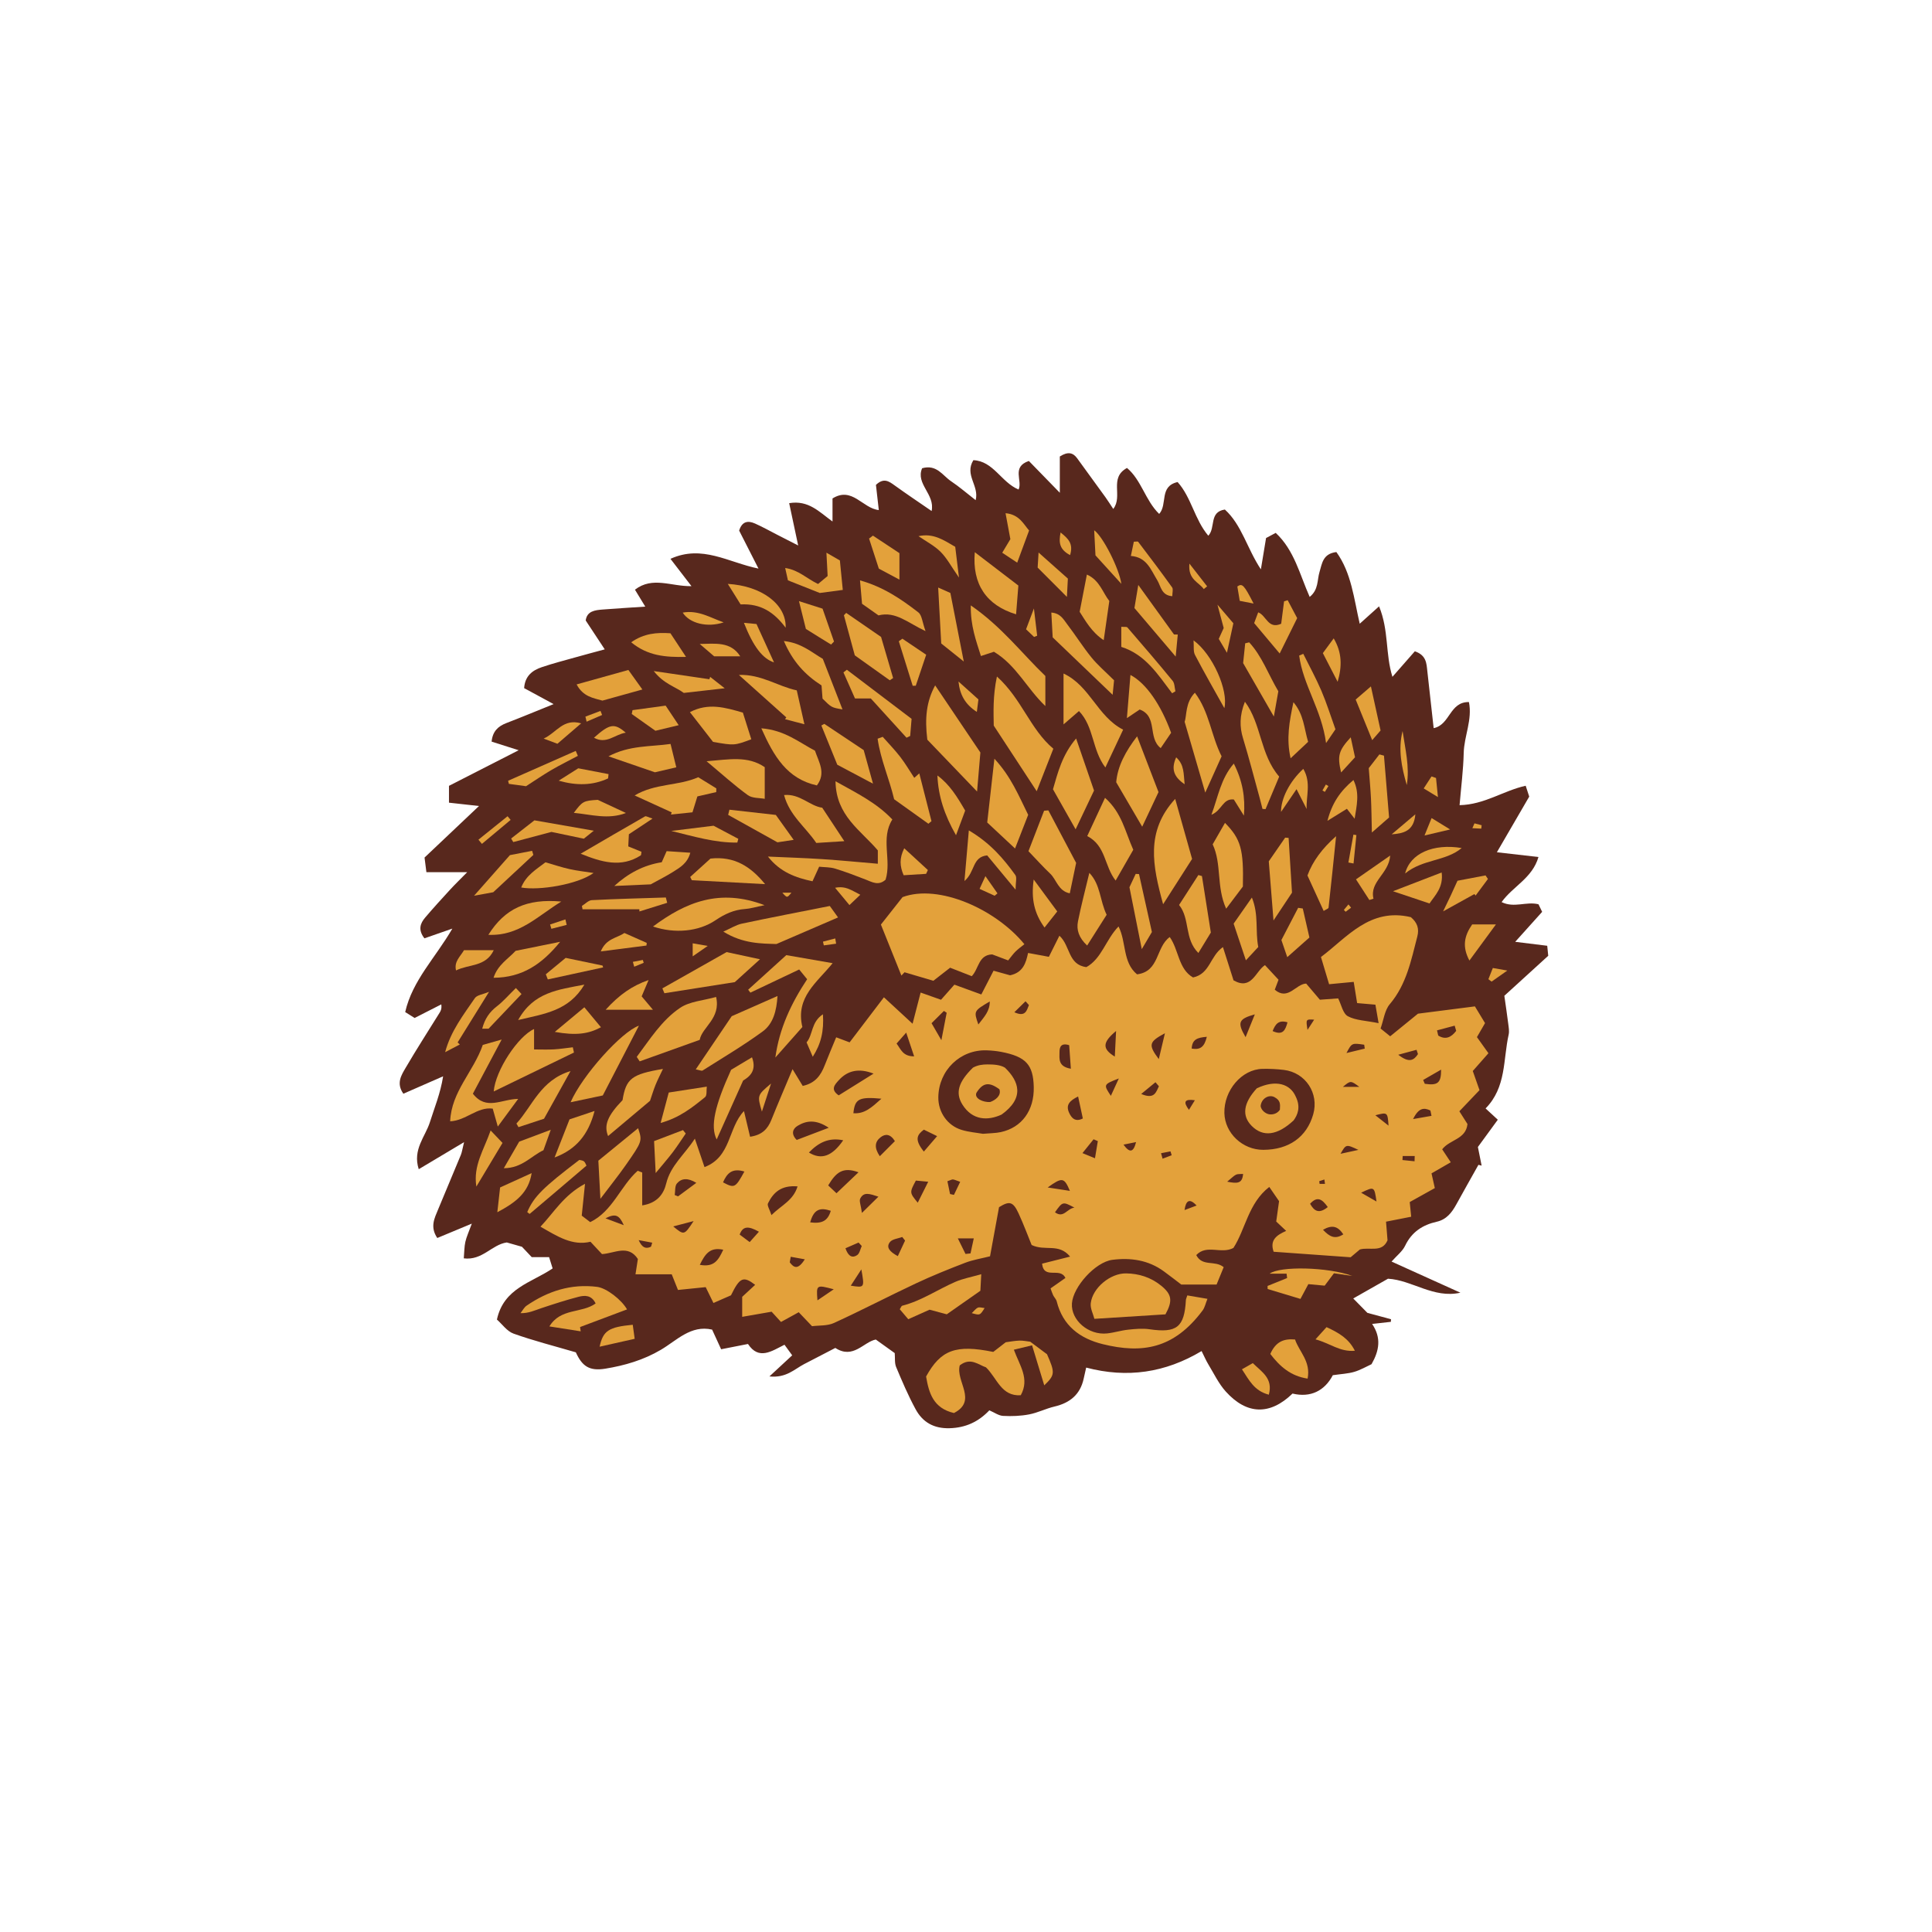 <svg version="1.1" id="svg" xmlns="http://www.w3.org/2000/svg" xmlns:xlink="http://www.w3.org/1999/xlink" x="0px" y="0px"
	 width="200px" height="200px" viewBox="0 0 200 200" enable-background="new 0 0 200 200" xml:space="preserve">
<path class="stroke" fill="#58281d"  d="M155.729,103.083c1.554-1.417,3.012-2.746,4.543-4.141c-0.028-0.278-0.063-0.629-0.104-1.037
	c-1.081-0.133-2.085-0.257-3.314-0.408c1.048-1.167,1.908-2.123,2.789-3.103c-0.152-0.313-0.28-0.577-0.38-0.784
	c-1.269-0.317-2.507,0.417-3.818-0.225c1.167-1.637,3.181-2.472,3.816-4.667c-1.486-0.169-2.746-0.313-4.304-0.493
	c1.177-2.025,2.229-3.834,3.348-5.76c-0.09-0.276-0.217-0.663-0.367-1.125c-2.321,0.515-4.257,1.956-6.843,2.01
	c0.155-1.863,0.387-3.632,0.428-5.405c0.041-1.745,0.912-3.433,0.541-5.269c-2.023-0.027-1.931,2.348-3.652,2.702
	c-0.224-2.011-0.443-3.963-0.657-5.914c-0.087-0.797-0.098-1.632-1.292-2.043c-0.689,0.786-1.434,1.635-2.319,2.644
	c-0.745-2.37-0.354-4.795-1.384-7.296c-0.768,0.69-1.339,1.204-2.002,1.799c-0.603-2.591-0.854-5.259-2.418-7.42
	c-1.413,0.173-1.48,1.199-1.744,2.062c-0.255,0.833-0.084,1.833-1.019,2.582c-1.039-2.337-1.582-4.819-3.515-6.628
	c-0.403,0.216-0.712,0.38-1,0.533c-0.17,1.03-0.327,1.978-0.536,3.243c-1.453-2.202-1.978-4.603-3.729-6.193
	c-1.664,0.254-0.933,1.879-1.713,2.711c-1.425-1.681-1.753-3.974-3.179-5.556c-1.937,0.442-1.011,2.309-1.907,3.299
	c-1.432-1.387-1.834-3.499-3.332-4.758c-1.897,1.038-0.389,2.906-1.421,4.243c-0.299-0.45-0.538-0.836-0.803-1.204
	c-0.974-1.352-1.954-2.699-2.938-4.045c-0.432-0.59-0.962-0.711-1.792-0.182c0,1.076,0,2.259,0,3.756
	c-1.275-1.31-2.286-2.348-3.205-3.292c-1.824,0.622-0.63,2.043-1.066,2.958c-1.802-0.755-2.603-2.948-4.679-3.039
	c-0.944,1.541,0.625,2.632,0.238,4.139c-0.918-0.714-1.7-1.394-2.554-1.966c-0.869-0.583-1.48-1.769-2.988-1.338
	c-0.698,1.634,1.355,2.681,0.983,4.428c-1.34-0.924-2.604-1.767-3.833-2.655c-0.588-0.425-1.126-0.818-1.931-0.051
	c0.088,0.778,0.189,1.666,0.296,2.606c-1.679-0.167-2.746-2.471-4.792-1.202c0,0.77,0,1.468,0,2.387
	c-1.388-1.001-2.473-2.232-4.486-1.899c0.295,1.388,0.573,2.698,0.932,4.381c-0.96-0.491-1.555-0.796-2.15-1.1
	c-0.772-0.396-1.53-0.822-2.321-1.174c-0.712-0.315-1.337-0.247-1.639,0.734c0.599,1.177,1.227,2.41,2.002,3.932
	c-3.141-0.64-5.819-2.505-9.113-1.01c0.76,0.987,1.393,1.811,2.175,2.828c-2.102,0.042-4.018-1.042-5.851,0.366
	c0.384,0.631,0.682,1.12,1.067,1.752c-1.58,0.107-2.993,0.192-4.404,0.302c-0.815,0.063-1.632,0.163-1.761,1.134
	c0.641,0.972,1.235,1.875,1.971,2.99c-1.185,0.322-2.071,0.555-2.953,0.804c-1.192,0.336-2.394,0.644-3.566,1.04
	c-0.974,0.328-1.741,0.912-1.825,2.17c0.913,0.496,1.857,1.007,3.05,1.653c-1.828,0.738-3.353,1.373-4.892,1.964
	c-0.867,0.334-1.423,0.861-1.525,1.92c0.899,0.286,1.736,0.553,2.8,0.891c-2.584,1.32-4.929,2.518-7.214,3.686
	c0,0.719,0,1.185,0,1.743c0.973,0.108,1.856,0.206,3.107,0.345c-2.033,1.924-3.812,3.609-5.636,5.335
	c0.062,0.488,0.121,0.954,0.192,1.513c1.351,0,2.604,0,4.227,0c-0.744,0.757-1.268,1.26-1.757,1.793
	c-0.879,0.958-1.756,1.917-2.597,2.906c-0.506,0.596-0.765,1.265-0.078,2.151c0.854-0.298,1.735-0.605,2.891-1.007
	c-1.758,3.034-4.132,5.354-4.881,8.639c0.394,0.248,0.688,0.434,0.974,0.613c0.972-0.495,1.868-0.952,2.764-1.408
	c0.056,0.465-0.055,0.668-0.178,0.867c-1.176,1.896-2.389,3.773-3.514,5.7c-0.443,0.758-0.998,1.601-0.236,2.682
	c1.39-0.609,2.753-1.206,4.117-1.803c-0.28,1.773-0.894,3.238-1.369,4.747s-1.811,2.822-1.156,4.87
	c1.541-0.92,2.955-1.763,4.693-2.801c-0.184,0.745-0.22,1.048-0.333,1.321c-0.778,1.889-1.58,3.768-2.359,5.657
	c-0.368,0.893-0.855,1.794-0.082,2.945c1.121-0.466,2.204-0.917,3.575-1.488c-0.313,0.864-0.55,1.363-0.668,1.888
	c-0.113,0.505-0.104,1.037-0.163,1.707c1.939,0.239,2.889-1.422,4.451-1.646c0.493,0.14,1.073,0.306,1.572,0.447
	c0.371,0.393,0.7,0.742,1.01,1.071c0.634,0,1.179,0,1.798,0c0.127,0.404,0.247,0.785,0.367,1.17
	c-2.18,1.483-5.059,2.023-5.767,5.293c0.542,0.476,1.044,1.216,1.724,1.458c2.065,0.735,4.198,1.277,6.445,1.935
	c0.646,1.422,1.381,1.965,3.048,1.693c2.012-0.33,3.941-0.887,5.761-1.958c1.629-0.958,3.098-2.592,5.298-2.087
	c0.3,0.652,0.575,1.253,0.934,2.034c0.977-0.192,1.852-0.365,2.779-0.547c1.119,1.697,2.431,0.756,3.779,0.078
	c0.275,0.378,0.512,0.704,0.798,1.097c-0.741,0.686-1.415,1.31-2.358,2.184c1.734,0.18,2.582-0.744,3.582-1.269
	c1.09-0.572,2.187-1.133,3.241-1.68c1.856,1.209,2.929-0.631,4.191-0.87c0.753,0.54,1.378,0.989,1.959,1.405
	c0.043,0.51-0.029,1.029,0.146,1.445c0.62,1.479,1.252,2.963,2.018,4.371c0.729,1.34,1.877,2.006,3.513,1.96
	c1.666-0.047,2.991-0.665,4.117-1.852c0.518,0.221,0.962,0.551,1.421,0.576c0.896,0.048,1.817,0.014,2.697-0.154
	c0.893-0.169,1.734-0.604,2.623-0.813c1.601-0.375,2.671-1.244,3.026-2.893c0.074-0.347,0.156-0.691,0.257-1.14
	c4.25,1.119,8.185,0.538,11.948-1.711c0.263,0.524,0.453,0.975,0.703,1.386c0.577,0.951,1.066,1.989,1.801,2.804
	c2.179,2.415,4.578,2.47,6.909,0.21c1.876,0.451,3.328-0.291,4.172-1.902c0.878-0.128,1.572-0.155,2.217-0.345
	c0.643-0.188,1.238-0.541,1.79-0.794c0.795-1.393,1.041-2.721,0.061-4.167c0.815-0.092,1.377-0.155,1.94-0.218
	c0.005-0.09,0.011-0.18,0.017-0.269c-0.873-0.235-1.746-0.471-2.447-0.66c-0.56-0.57-1.009-1.027-1.465-1.49
	c1.181-0.671,2.351-1.336,3.599-2.044c2.49,0.139,4.714,2.072,7.495,1.447c-2.323-1.05-4.646-2.101-7.127-3.222
	c0.543-0.617,1.126-1.056,1.405-1.64c0.68-1.422,1.803-2.154,3.27-2.483c1.002-0.224,1.56-0.942,2.023-1.783
	c0.756-1.373,1.529-2.738,2.295-4.107c0.11,0.027,0.221,0.054,0.331,0.082c-0.131-0.651-0.262-1.303-0.387-1.93
	c0.687-0.941,1.364-1.869,2.061-2.823c-0.532-0.492-0.869-0.802-1.265-1.168c2.165-2.198,1.807-5.061,2.389-7.642
	c0.078-0.349,0.006-0.741-0.04-1.107C156.014,105.033,155.868,104.068,155.729,103.083z"/>
<path fill-rule="evenodd" clip-rule="evenodd" fill="#e3a13b" class="fill" d="M84.063,137.288c-0.471-0.494-0.909-0.955-1.379-1.447
	c-0.709,0.389-1.239,0.68-1.835,1.008c-0.264-0.289-0.541-0.59-0.972-1.062c-0.926,0.161-1.936,0.337-3.046,0.531
	c0-0.631,0-1.325,0-2.071c0.448-0.415,0.891-0.825,1.342-1.242c-1.223-0.937-1.59-0.778-2.502,1.084
	c-0.537,0.234-1.15,0.503-1.817,0.795c-0.267-0.546-0.495-1.014-0.801-1.641c-0.916,0.094-1.817,0.186-2.869,0.292
	c-0.169-0.424-0.384-0.961-0.648-1.621c-1.227,0-2.432,0-3.75,0c0.091-0.584,0.164-1.052,0.246-1.585
	c-1.017-1.542-2.419-0.577-3.714-0.507c-0.358-0.383-0.731-0.784-1.192-1.277c-1.876,0.443-3.395-0.537-5.175-1.561
	c1.409-1.484,2.402-3.262,4.609-4.438c-0.128,1.249-0.23,2.234-0.339,3.296c0.276,0.21,0.558,0.426,0.879,0.67
	c2.33-1.128,3.123-3.728,4.916-5.317c0.154,0.06,0.31,0.121,0.465,0.181c0,1.092,0,2.186,0,3.405
	c1.59-0.247,2.228-1.209,2.484-2.267c0.452-1.866,1.887-2.971,2.965-4.644c0.375,1.106,0.662,1.949,1,2.947
	c2.784-1.058,2.411-4.042,4.086-5.799c0.229,0.961,0.427,1.793,0.632,2.657c1.256-0.182,1.829-0.816,2.204-1.748
	c0.691-1.719,1.425-3.419,2.191-5.248c0.361,0.593,0.711,1.168,1.055,1.734c1.318-0.284,1.881-1.118,2.279-2.142
	c0.358-0.921,0.749-1.832,1.184-2.89c0.425,0.16,0.798,0.3,1.39,0.523c1.126-1.479,2.293-3.011,3.552-4.666
	c1.024,0.946,1.849,1.707,2.966,2.739c0.331-1.28,0.567-2.196,0.834-3.229c0.68,0.241,1.351,0.478,2.111,0.746
	c0.45-0.508,0.89-1.005,1.384-1.563c0.867,0.316,1.753,0.639,2.788,1.015c0.471-0.916,0.854-1.66,1.266-2.459
	c0.634,0.176,1.214,0.337,1.71,0.475c1.355-0.285,1.647-1.298,1.863-2.312c0.737,0.137,1.434,0.266,2.153,0.398
	c0.386-0.771,0.703-1.405,1.09-2.182c1.146,1.022,0.869,3.009,2.795,3.248c1.586-0.885,1.99-2.818,3.326-4.209
	c0.824,1.612,0.404,3.709,1.915,4.957c2.347-0.289,1.923-2.802,3.387-3.86c0.944,1.329,0.889,3.315,2.413,4.184
	c1.768-0.379,1.735-2.197,3.094-3.145c0.386,1.213,0.744,2.335,1.097,3.444c1.881,1.067,2.267-0.941,3.254-1.577
	c0.498,0.537,0.938,1.011,1.403,1.513c-0.117,0.311-0.241,0.64-0.389,1.034c1.384,1.168,2.173-0.602,3.251-0.637
	c0.485,0.571,0.952,1.121,1.42,1.672c0.723-0.053,1.329-0.097,1.892-0.138c0.327,0.646,0.49,1.568,1.001,1.845
	c0.813,0.44,1.86,0.45,3.186,0.719c-0.146-0.845-0.236-1.363-0.331-1.913c-0.727-0.063-1.269-0.11-1.893-0.165
	c-0.106-0.661-0.211-1.313-0.353-2.195c-0.862,0.082-1.68,0.159-2.548,0.242c-0.252-0.843-0.513-1.714-0.843-2.816
	c2.684-2.004,5.044-5.142,9.307-4.126c0.666,0.56,0.882,1.182,0.666,2.014c-0.639,2.458-1.116,4.948-2.847,6.993
	c-0.536,0.632-0.635,1.633-0.954,2.521c0.298,0.241,0.581,0.469,0.996,0.804c0.948-0.772,1.885-1.535,2.876-2.341
	c1.877-0.241,3.869-0.496,5.893-0.755c0.4,0.66,0.715,1.179,1.049,1.731c-0.298,0.515-0.565,0.978-0.839,1.45
	c0.397,0.556,0.75,1.049,1.192,1.668c-0.543,0.615-1.064,1.206-1.622,1.84c0.21,0.601,0.431,1.225,0.696,1.982
	c-0.684,0.718-1.356,1.424-2.085,2.188c0.28,0.44,0.569,0.894,0.84,1.321c-0.167,1.601-1.837,1.592-2.618,2.617
	c0.254,0.384,0.517,0.779,0.889,1.341c-0.643,0.37-1.264,0.729-1.994,1.149c0.09,0.402,0.192,0.854,0.343,1.523
	c-0.786,0.438-1.628,0.907-2.597,1.446c0.037,0.371,0.083,0.833,0.15,1.518c-0.786,0.155-1.598,0.314-2.604,0.513
	c0.049,0.618,0.102,1.26,0.155,1.927c-0.575,1.327-1.826,0.667-2.861,0.949c-0.251,0.211-0.573,0.483-0.958,0.808
	c-2.634-0.189-5.286-0.379-7.971-0.571c-0.428-1.229,0.329-1.729,1.297-2.159c-0.41-0.386-0.707-0.665-1.03-0.97
	c0.097-0.691,0.19-1.359,0.295-2.108c-0.29-0.421-0.6-0.871-1.013-1.471c-2.174,1.678-2.463,4.396-3.714,6.316
	c-1.283,0.677-2.747-0.417-3.846,0.737c0.634,1.235,1.929,0.499,2.84,1.251c-0.216,0.529-0.458,1.119-0.736,1.801
	c-1.17,0-2.268,0-3.652,0c-0.441-0.334-1.119-0.866-1.814-1.374c-1.598-1.166-3.426-1.426-5.317-1.187
	c-1.764,0.224-4.071,2.79-4.191,4.508c-0.12,1.731,1.712,3.318,3.642,3.111c0.737-0.08,1.457-0.312,2.194-0.389
	c0.728-0.077,1.481-0.146,2.197-0.042c2.815,0.41,3.611-0.205,3.765-3.026c0.007-0.118,0.07-0.232,0.147-0.479
	c0.625,0.107,1.266,0.216,2.084,0.356c-0.194,0.479-0.273,0.896-0.5,1.201c-2.977,3.993-6.269,4.489-10.33,3.492
	c-2.369-0.582-4.146-1.908-4.773-4.429c-0.058-0.23-0.264-0.419-0.372-0.641c-0.104-0.216-0.171-0.45-0.266-0.704
	c0.547-0.384,1.055-0.739,1.538-1.079c-0.546-1.172-2.232,0.218-2.417-1.481c0.876-0.221,1.768-0.446,2.901-0.731
	c-1.175-1.428-2.576-0.527-3.981-1.201c-0.364-0.89-0.811-2.094-1.345-3.258c-0.575-1.255-0.961-1.322-2.03-0.657
	c-0.324,1.769-0.618,3.375-0.932,5.084c-0.906,0.23-1.767,0.362-2.561,0.667c-1.716,0.659-3.424,1.346-5.087,2.127
	c-2.847,1.336-5.636,2.797-8.497,4.105C85.653,137.27,84.778,137.193,84.063,137.288z M101.749,117.37
	c0.738-0.065,1.306-0.057,1.848-0.174c2.187-0.469,3.474-2.253,3.417-4.673c-0.055-2.313-0.816-3.143-3.372-3.633
	c-0.485-0.093-0.984-0.14-1.479-0.158c-2.757-0.101-4.991,2.062-5.028,4.852c-0.021,1.535,0.932,2.934,2.415,3.384
	C100.312,117.198,101.125,117.26,101.749,117.37z M130.77,119.03c2.651-0.006,4.497-1.315,5.172-3.667
	c0.625-2.175-0.784-4.333-3.037-4.606c-0.735-0.089-1.482-0.124-2.222-0.108c-2.14,0.046-3.994,2.226-3.936,4.584
	C126.801,117.306,128.631,119.036,130.77,119.03z M90.431,111.14c-1.529-0.596-2.698-0.316-3.602,0.685
	c-0.398,0.441-0.913,0.951-0.007,1.566C87.929,112.7,89.046,112.003,90.431,111.14z M82.564,122.815
	c-1.72-0.146-2.52,0.656-3.063,1.754c-0.111,0.226,0.181,0.65,0.36,1.217C80.917,124.741,82.106,124.293,82.564,122.815z
	 M83.739,119.308c1.282,0.797,2.407,0.391,3.549-1.266C85.79,117.725,84.72,118.291,83.739,119.308z M85.79,116.746
	c-1.323-0.883-2.312-0.757-3.232-0.196c-0.521,0.317-0.679,0.864-0.083,1.457C83.434,117.642,84.418,117.267,85.79,116.746z
	 M88.872,121.355c-1.631-0.601-2.334,0.018-3.137,1.36c0.232,0.218,0.514,0.485,0.858,0.81
	C87.462,122.698,88.05,122.139,88.872,121.355z M91.244,113.737c-2.328-0.219-2.754,0.023-2.902,1.503
	C89.503,115.329,90.232,114.644,91.244,113.737z M111.605,113.508c-0.86,0.425-1.292,0.858-0.947,1.649
	c0.255,0.585,0.661,1.027,1.437,0.626C111.944,115.081,111.805,114.436,111.605,113.508z M72.444,130.935
	c1.498,0.278,1.934-0.507,2.426-1.564C73.484,129.075,72.993,129.818,72.444,130.935z M115.405,109.379
	c0.044-0.89,0.082-1.65,0.132-2.653C114.109,107.918,114.085,108.571,115.405,109.379z M110.681,108.196
	c-0.862-0.273-1.003,0.216-1.003,0.725c0,0.67-0.167,1.489,1.177,1.713C110.79,109.718,110.734,108.935,110.681,108.196z
	 M92.639,118.13c-0.474-0.773-1.006-0.772-1.482-0.399c-0.59,0.462-0.684,1.072-0.08,1.961
	C91.654,119.115,92.158,118.611,92.639,118.13z M95.005,124.502c0.401-0.804,0.694-1.389,1.083-2.168
	c-0.653-0.062-0.985-0.094-1.278-0.121C94.147,123.456,94.147,123.456,95.005,124.502z M98,104.84
	c-0.095-0.063-0.191-0.125-0.287-0.188c-0.398,0.396-0.797,0.792-1.279,1.27c0.3,0.518,0.543,0.94,1.017,1.76
	C97.694,106.422,97.847,105.631,98,104.84z M72.083,122.449c-0.87-0.531-1.53-0.494-2.007,0.061c-0.23,0.268-0.163,0.792-0.23,1.199
	c0.116,0.046,0.231,0.092,0.347,0.138C70.761,123.427,71.329,123.007,72.083,122.449z M119.957,109.639
	c0.245-1.033,0.413-1.738,0.637-2.68C118.922,107.861,118.848,108.152,119.957,109.639z M77.058,121.277
	c-1.286-0.395-1.812,0.204-2.21,1.12C76.033,123.023,76.126,122.98,77.058,121.277z M93.81,106.896
	c-0.486,0.552-0.733,0.836-0.996,1.132c0.455,0.614,0.647,1.327,1.817,1.326C94.372,108.578,94.16,107.942,93.81,106.896z
	 M92.941,130.034c0.29-0.622,0.521-1.116,0.752-1.61c-0.098-0.124-0.195-0.248-0.293-0.372c-0.435,0.165-1.021,0.209-1.271,0.522
	C91.704,129.108,92.073,129.565,92.941,130.034z M83.871,126.54c1.217,0.152,1.822-0.142,2.131-1.198
	C84.904,124.976,84.248,125.163,83.871,126.54z M129.899,105.006c-1.708,0.479-1.837,0.843-0.957,2.361
	C129.271,106.558,129.516,105.952,129.899,105.006z M95.637,119.209c0.491-0.57,0.853-0.991,1.373-1.597
	c-0.709-0.346-1.051-0.514-1.372-0.67C94.951,117.464,94.617,117.943,95.637,119.209z M78.563,127.507
	c-1.106-0.626-1.676-0.583-1.993,0.297c0.299,0.224,0.642,0.48,1.037,0.776C78,128.14,78.278,127.827,78.563,127.507z
	 M101.278,106.055c0.625-0.816,1.194-1.392,1.182-2.384C100.793,104.66,100.793,104.66,101.278,106.055z M150.744,106.715
	c-0.052-0.179-0.105-0.359-0.157-0.539c-0.61,0.163-1.219,0.324-1.828,0.487c0.041,0.179,0.083,0.356,0.125,0.535
	C149.621,107.663,150.223,107.404,150.744,106.715z M147.325,111.798c0.055,0.132,0.111,0.264,0.167,0.396
	c1.334,0.194,1.697-0.069,1.691-1.466C148.497,111.124,147.911,111.461,147.325,111.798z M99.154,128.195
	c0.331,0.672,0.562,1.143,0.795,1.613c0.172-0.018,0.345-0.036,0.518-0.055c0.105-0.487,0.211-0.974,0.338-1.558
	C100.167,128.195,99.821,128.195,99.154,128.195z M90.934,123.879c-0.901-0.292-1.504-0.536-1.88,0.189
	c-0.134,0.258,0.066,0.691,0.173,1.492C89.958,124.839,90.353,124.45,90.934,123.879z M142.495,124.38
	c-0.226-1.565-0.226-1.565-1.59-0.912C141.512,123.817,142.004,124.099,142.495,124.38z M89.208,128.986
	c-0.11-0.119-0.219-0.239-0.329-0.358c-0.457,0.199-0.914,0.399-1.357,0.592c0.29,0.862,0.729,1.042,1.217,0.704
	C88.991,129.748,89.057,129.307,89.208,128.986z M136.957,127.306c0.666,0.7,1.221,1.035,2.103,0.473
	C138.482,126.908,137.883,126.781,136.957,127.306z M137.451,124.956c-0.58-0.821-1.079-1.169-1.83-0.342
	C136.06,125.402,136.556,125.674,137.451,124.956z M108.456,122.927c0.881,0.135,1.527,0.233,2.299,0.352
	C110.16,121.876,109.963,121.843,108.456,122.927z M112.056,119.37c0.546,0.225,0.837,0.345,1.296,0.534
	c0.117-0.709,0.207-1.244,0.295-1.779c-0.146-0.062-0.294-0.125-0.441-0.186C112.866,118.362,112.525,118.787,112.056,119.37z
	 M141.279,108.552c-0.019-0.135-0.038-0.27-0.058-0.404c-1.281-0.187-1.281-0.187-1.835,0.862
	C140.163,108.822,140.721,108.687,141.279,108.552z M86.31,133.466c-1.813-0.478-1.813-0.478-1.688,1.146
	C85.163,134.244,85.569,133.969,86.31,133.466z M119.97,112.451c-0.119-0.139-0.238-0.278-0.357-0.418
	c-0.433,0.356-0.865,0.712-1.476,1.215C119.534,113.845,119.674,113.032,119.97,112.451z M111.224,125.012
	c-1.215-0.639-1.215-0.639-2.014,0.483C110.105,126.157,110.458,125.101,111.224,125.012z M69.694,126.959
	c1.129,0.93,1.129,0.93,2.108-0.553C70.963,126.625,70.412,126.771,69.694,126.959z M106.515,104.045
	c-0.117-0.131-0.236-0.262-0.354-0.393c-0.385,0.379-0.771,0.758-1.156,1.136C106.152,105.312,106.283,104.615,106.515,104.045z
	 M148.188,115.512c-0.037-0.184-0.075-0.368-0.113-0.552c-0.667-0.323-1.223-0.285-1.792,0.886
	C147.129,115.698,147.659,115.605,148.188,115.512z M115.821,111.642c-1.603,0.624-1.603,0.624-0.825,1.798
	C115.243,112.904,115.455,112.441,115.821,111.642z M89.167,131.407c-0.502,0.772-0.778,1.198-1.094,1.685
	C89.506,133.318,89.506,133.318,89.167,131.407z M146.787,109.119c-0.049-0.148-0.098-0.296-0.147-0.444
	c-0.516,0.139-1.032,0.279-1.893,0.512C145.883,110.079,146.37,109.756,146.787,109.119z M140.622,119.037
	c-1.277-0.601-1.277-0.601-1.85,0.402C139.526,119.275,140.074,119.156,140.622,119.037z M98.075,122.283
	c0.102,0.49,0.188,0.906,0.275,1.323c0.134,0.029,0.269,0.059,0.402,0.088c0.207-0.432,0.413-0.863,0.647-1.353
	c-0.42-0.143-0.58-0.224-0.747-0.245C98.549,122.082,98.435,122.16,98.075,122.283z M143.741,116.526
	c-0.1-1.399-0.1-1.399-1.363-1.075C142.859,115.831,143.198,116.097,143.741,116.526z M140.715,112.51
	c-0.897-0.664-0.897-0.664-1.698,0C139.721,112.51,140.218,112.51,140.715,112.51z M81.856,130.101
	c-0.034,0.191-0.067,0.382-0.101,0.574c0.417,0.561,0.846,0.819,1.557-0.312C82.7,130.252,82.278,130.176,81.856,130.101z
	 M124.931,107.329c-1.002,0.08-1.521,0.278-1.568,1.22C124.25,108.702,124.675,108.389,124.931,107.329z M133.282,105.829
	c-0.925-0.272-1.252,0.178-1.541,0.908C132.816,107.222,133.056,106.638,133.282,105.829z M123.87,124.796
	c-0.751-0.808-1.114-0.496-1.247,0.47C123.038,125.109,123.454,124.952,123.87,124.796z M127.039,122.327
	c1.046,0.214,1.567,0.203,1.645-0.802c-0.31,0.026-0.554-0.012-0.734,0.078C127.706,121.723,127.511,121.942,127.039,122.327z
	 M123.691,113.897c-1.066-0.155-1.237,0.158-0.611,0.994C123.338,114.473,123.514,114.185,123.691,113.897z M117.605,118.229
	c-0.379,0.076-0.757,0.153-1.301,0.262C116.953,119.397,117.343,119.284,117.605,118.229z M64.575,126.831
	c-0.463-1.032-0.838-1.255-1.897-0.711C63.413,126.396,63.817,126.546,64.575,126.831z M146.434,120.215
	c0.005-0.183,0.011-0.364,0.016-0.546c-0.415,0-0.829,0-1.243,0c-0.009,0.14-0.017,0.279-0.025,0.418
	C145.6,120.13,146.017,120.173,146.434,120.215z M66.114,128.377c0.355,0.797,0.734,0.921,1.246,0.698
	c0.065-0.029,0.073-0.19,0.156-0.435C67.104,128.562,66.715,128.49,66.114,128.377z M135.353,106.616
	c0.353-0.542,0.502-0.775,0.688-1.06C135.177,105.503,135.177,105.503,135.353,106.616z M120.191,119.38
	c0.052,0.189,0.105,0.378,0.159,0.567c0.313-0.118,0.628-0.237,0.942-0.356c-0.041-0.133-0.082-0.267-0.123-0.401
	C120.842,119.253,120.517,119.317,120.191,119.38z M136.567,122.277c0.013,0.093,0.024,0.187,0.037,0.28c0.187,0,0.372,0,0.558,0
	c-0.021-0.152-0.042-0.304-0.063-0.456C136.921,122.16,136.744,122.219,136.567,122.277z"/>
<path fill-rule="evenodd" clip-rule="evenodd" fill="#e3a13b" class="fill" d="M96.62,101.53c-1.057-0.313-2.02-0.596-2.982-0.881
	c-0.109,0.113-0.217,0.227-0.326,0.34c-0.68-1.694-1.361-3.387-2.121-5.278c0.824-1.045,1.603-2.032,2.243-2.843
	c3.752-1.387,9.64,1.25,12.61,4.875c-0.307,0.25-0.634,0.481-0.916,0.758c-0.259,0.254-0.469,0.56-0.763,0.92
	c-0.578-0.217-1.138-0.428-1.652-0.621c-1.438,0.049-1.37,1.473-2.117,2.254c-0.681-0.267-1.354-0.53-2.241-0.877
	C97.769,100.634,97.125,101.136,96.62,101.53z"/>
<path fill-rule="evenodd" clip-rule="evenodd" fill="#e3a13b" class="fill" d="M99.353,141.344c-0.439,1.664,1.868,3.657-0.6,4.932
	c-2.147-0.5-2.596-2.083-2.885-3.78c1.524-2.759,3.066-3.336,6.953-2.546c0.38-0.294,0.81-0.629,1.291-1.001
	c0.436-0.056,0.923-0.152,1.413-0.17c0.366-0.015,0.735,0.071,1.125,0.115c0.587,0.438,1.179,0.881,1.736,1.297
	c0.849,1.92,0.827,2.153-0.285,3.22c-0.397-1.306-0.796-2.615-1.262-4.144c-0.742,0.179-1.254,0.302-1.884,0.454
	c0.606,1.657,1.654,3.002,0.714,4.713c-2.021,0.132-2.441-1.754-3.601-2.887C101.286,141.286,100.467,140.475,99.353,141.344z"/>
<path fill-rule="evenodd" clip-rule="evenodd" fill="#e3a13b" class="fill" d="M86.493,80.878c2.255,1.259,4.236,2.222,5.882,3.954
	c-1.238,1.956-0.063,4.197-0.699,6.232c-0.742,0.671-1.408,0.239-2.097-0.026c-1.037-0.401-2.078-0.801-3.14-1.124
	c-0.51-0.155-1.076-0.131-1.641-0.192c-0.255,0.557-0.454,0.994-0.688,1.506c-1.733-0.363-3.351-0.944-4.612-2.556
	c1.872,0.085,3.747,0.143,5.618,0.265c1.891,0.123,3.779,0.311,5.756,0.477c0-0.481,0-0.954,0-1.381
	C89.116,85.956,86.538,84.448,86.493,80.878z"/>
<path fill-rule="evenodd" clip-rule="evenodd" fill="#e3a13b" class="fill" d="M109.041,77.507c-0.604,1.544-1.13,2.889-1.722,4.4
	c-1.519-2.32-2.893-4.417-4.447-6.792c-0.018-1.35-0.105-3.031,0.329-5.082C105.788,72.367,106.633,75.481,109.041,77.507z"/>
<path fill-rule="evenodd" clip-rule="evenodd" fill="#e3a13b" class="fill" d="M113.29,136.525c-0.13-0.515-0.439-1.085-0.377-1.611
	c0.188-1.604,2.039-3.117,3.657-3.093c1.34,0.018,2.56,0.41,3.615,1.259c1.131,0.91,1.229,1.582,0.462,2.981
	C118.318,136.208,116.009,136.354,113.29,136.525z"/>
<path fill-rule="evenodd" clip-rule="evenodd" fill="#e3a13b" class="fill" d="M101.146,81.938c-1.733-1.805-3.33-3.468-5.151-5.367
	c-0.279-2.274-0.082-3.968,0.812-5.622c1.577,2.34,3.11,4.618,4.682,6.951C101.381,79.169,101.268,80.5,101.146,81.938z"/>
<path fill-rule="evenodd" clip-rule="evenodd" fill="#e3a13b" class="fill" d="M121.655,82.702c0.582,2.066,1.164,4.132,1.75,6.215
	c-0.984,1.54-1.896,2.965-2.999,4.689C119.312,89.62,118.571,86.069,121.655,82.702z"/>
<path fill-rule="evenodd" clip-rule="evenodd" fill="#e3a13b" class="fill" d="M65.915,109.409c1.361-1.814,2.59-3.8,4.495-5.08
	c1-0.673,2.401-0.75,3.722-1.125c0.509,2.236-1.457,3.116-1.699,4.442c-2.217,0.793-4.215,1.51-6.213,2.226
	C66.118,109.717,66.017,109.563,65.915,109.409z"/>
<path fill-rule="evenodd" clip-rule="evenodd" fill="#e3a13b" class="fill" d="M100.495,62.67c3.225,2.229,5.275,4.959,7.72,7.308
	c0,1.082,0,2.096,0,3.112c-1.906-1.805-3.006-4.233-5.325-5.62c-0.373,0.123-0.773,0.254-1.346,0.442
	C101.047,66.323,100.464,64.809,100.495,62.67z"/>
<path fill-rule="evenodd" clip-rule="evenodd" fill="#e3a13b" class="fill" d="M80.375,97.725c-1.533-0.052-3.462-0.016-5.497-1.284
	c0.781-0.344,1.327-0.7,1.922-0.826c2.901-0.618,5.816-1.175,9.101-1.828c0.193,0.269,0.507,0.704,0.854,1.185
	C84.744,95.839,82.807,96.675,80.375,97.725z"/>
<path fill-rule="evenodd" clip-rule="evenodd" fill="#e3a13b" class="fill" d="M64.91,135.549c-1.605,0.602-3.234,1.214-4.864,1.827
	c0.023,0.147,0.046,0.295,0.069,0.442c-1.01-0.158-2.02-0.316-3.242-0.508c1.168-1.928,3.356-1.332,4.786-2.377
	c-0.424-0.885-1.133-0.851-1.762-0.69c-1.31,0.338-2.599,0.759-3.883,1.187c-0.667,0.222-1.305,0.533-2.132,0.508
	c0.209-0.264,0.371-0.597,0.636-0.779c2.195-1.505,4.599-2.282,7.288-1.944C62.809,133.341,64.364,134.575,64.91,135.549z"/>
<path fill-rule="evenodd" clip-rule="evenodd" fill="#e3a13b" class="fill" d="M72.024,110.703c1.351-2,2.625-3.884,3.722-5.506
	c1.745-0.769,3.152-1.39,4.742-2.091c-0.098,1.529-0.436,2.867-1.54,3.673c-1.992,1.456-4.126,2.716-6.213,4.04
	C72.629,110.885,72.41,110.771,72.024,110.703z"/>
<path fill-rule="evenodd" clip-rule="evenodd" fill="#e3a13b" class="fill" d="M110.097,69.723c2.756,1.288,3.49,4.442,6.17,5.812
	c-0.587,1.248-1.176,2.502-1.84,3.914c-1.4-1.841-1.158-4.209-2.732-5.841c-0.507,0.438-0.948,0.819-1.599,1.382
	C110.097,73.131,110.097,71.516,110.097,69.723z"/>
<path fill-rule="evenodd" clip-rule="evenodd" fill="#e3a13b" class="fill" d="M83.061,106.317c-0.961,1.086-1.879,2.122-2.797,3.159
	c0.414-3.032,1.646-5.619,3.291-8.107c-0.289-0.354-0.546-0.669-0.823-1.008c-1.745,0.828-3.398,1.613-5.051,2.397
	c-0.077-0.101-0.155-0.202-0.232-0.303c1.312-1.19,2.624-2.379,3.948-3.58c1.509,0.261,3.069,0.533,4.796,0.833
	C84.59,101.705,82.325,103.212,83.061,106.317z"/>
<path fill-rule="evenodd" clip-rule="evenodd" fill="#e3a13b" class="fill" d="M102.941,78.542c1.742,1.886,2.512,3.828,3.496,5.809
	c-0.413,1.057-0.848,2.174-1.36,3.486c-1.028-0.962-1.874-1.753-2.88-2.693C102.427,83.112,102.663,81.015,102.941,78.542z"/>
<path fill-rule="evenodd" clip-rule="evenodd" fill="#e3a13b" class="fill" d="M106.466,88.115c0.573-1.483,1.095-2.836,1.618-4.19
	c0.147-0.011,0.294-0.022,0.442-0.035c0.887,1.675,1.773,3.351,2.876,5.436c-0.143,0.685-0.392,1.873-0.658,3.151
	c-1.208-0.245-1.361-1.409-2.033-2.042C107.996,89.762,107.341,89.026,106.466,88.115z"/>
<path fill-rule="evenodd" clip-rule="evenodd" fill="#e3a13b" class="fill" d="M118.24,85.58c-0.944-1.615-1.771-3.029-2.69-4.602
	c0.142-1.671,0.969-3.199,2.161-4.754c0.752,1.959,1.448,3.769,2.217,5.773C119.434,83.044,118.868,84.247,118.24,85.58z"/>
<path fill-rule="evenodd" clip-rule="evenodd" fill="#e3a13b" class="fill" d="M111.347,85.851c-0.84-1.486-1.558-2.755-2.343-4.145
	c0.494-1.7,0.936-3.535,2.395-5.259c0.664,1.929,1.24,3.603,1.855,5.391C112.672,83.063,112.071,84.33,111.347,85.851z"/>
<path fill-rule="evenodd" clip-rule="evenodd" fill="#e3a13b" class="fill" d="M91.378,76.276c0.608,0.689,1.254,1.35,1.814,2.076
	c0.531,0.688,0.972,1.444,1.453,2.171c0.174-0.155,0.346-0.31,0.519-0.464c0.42,1.649,0.841,3.299,1.262,4.948
	c-0.106,0.089-0.213,0.177-0.319,0.267c-1.165-0.833-2.331-1.665-3.546-2.535c-0.499-2.113-1.407-4.116-1.711-6.268
	C91.025,76.407,91.202,76.341,91.378,76.276z"/>
<path fill-rule="evenodd" clip-rule="evenodd" fill="#e3a13b" class="fill" d="M117.316,87.969c-0.613,1.07-1.183,2.065-1.826,3.187
	c-1.192-1.511-0.99-3.602-2.939-4.606c0.588-1.265,1.17-2.515,1.841-3.959C116.137,84.145,116.468,86.075,117.316,87.969z"/>
<path fill-rule="evenodd" clip-rule="evenodd" fill="#e3a13b" class="fill" d="M59.415,108.958c-2.718,1.319-5.437,2.638-8.307,4.03
	c0.181-2.194,2.529-5.726,4.178-6.463c0,0.677,0,1.317,0,2.114c0.758,0,1.412,0.029,2.062-0.008c0.651-0.039,1.3-0.142,1.949-0.217
	C59.336,108.595,59.376,108.776,59.415,108.958z"/>
<path fill-rule="evenodd" clip-rule="evenodd" fill="#e3a13b" class="fill" d="M122.632,74.716c0.24-0.644,0.047-1.957,1.061-3.005
	c1.511,2.002,1.677,4.438,2.767,6.582c-0.495,1.098-0.993,2.207-1.691,3.756C124.018,79.471,123.387,77.305,122.632,74.716z"/>
<path fill-rule="evenodd" clip-rule="evenodd" fill="#e3a13b" class="fill" d="M79.145,93.703c-0.95,0.193-1.48,0.362-2.019,0.397
	c-1.151,0.075-2.122,0.531-3.064,1.168c-1.729,1.168-4.209,1.407-6.461,0.644C71.004,93.378,74.514,91.941,79.145,93.703z"/>
<path fill-rule="evenodd" clip-rule="evenodd" fill="#e3a13b" class="fill" d="M48.951,113.22c1.398,1.78,2.95,0.556,4.691,0.538
	c-0.717,0.973-1.306,1.772-2.109,2.862c-0.233-0.821-0.367-1.295-0.526-1.855c-1.601-0.213-2.754,1.24-4.406,1.312
	c0.123-3.079,2.415-5.13,3.377-7.908c0.486-0.138,1.038-0.295,1.956-0.556C50.814,109.719,49.874,111.486,48.951,113.22z"/>
<path fill-rule="evenodd" clip-rule="evenodd" fill="#e3a13b" class="fill" d="M68.569,102.316c2.227-1.258,4.454-2.516,6.647-3.756
	c1.097,0.236,2.093,0.45,3.458,0.744c-1.128,1.024-2.016,1.828-2.608,2.365c-2.652,0.418-4.97,0.784-7.287,1.15
	C68.71,102.651,68.64,102.484,68.569,102.316z"/>
<path fill-rule="evenodd" clip-rule="evenodd" fill="#e3a13b" class="fill" d="M78.813,75.394c2.427,0.192,3.905,1.457,5.553,2.317
	c0.403,1.208,1.163,2.302,0.198,3.596C81.492,80.623,80.12,78.331,78.813,75.394z"/>
<path fill-rule="evenodd" clip-rule="evenodd" fill="#e3a13b" class="fill" d="M128.662,91.775c-0.516,0.683-1.025,1.358-1.731,2.292
	c-1.036-2.289-0.435-4.606-1.396-6.661c0.42-0.731,0.837-1.456,1.276-2.22C128.456,86.859,128.753,87.934,128.662,91.775z"/>
<path fill-rule="evenodd" clip-rule="evenodd" fill="#e3a13b" class="fill" d="M128.874,72.643c1.725,2.316,1.56,5.459,3.547,7.751
	c-0.439,1.046-0.925,2.206-1.412,3.365c-0.104-0.006-0.21-0.012-0.315-0.018c-0.095-0.37-0.185-0.742-0.286-1.11
	c-0.571-2.073-1.105-4.157-1.733-6.213C128.323,75.269,128.302,74.085,128.874,72.643z"/>
<path fill-rule="evenodd" clip-rule="evenodd" fill="#e3a13b" class="fill" d="M76.902,73.769c0.297,0.94,0.586,1.856,0.872,2.761
	c-1.755,0.654-1.759,0.654-3.959,0.271c-0.756-0.973-1.538-1.979-2.394-3.079C73.333,72.718,75.079,73.244,76.902,73.769z"/>
<path fill-rule="evenodd" clip-rule="evenodd" fill="#e3a13b" class="fill" d="M69.534,84.097c-1.203-0.55-2.406-1.1-3.836-1.752
	c2.122-1.266,4.514-0.974,6.585-1.887c0.647,0.399,1.259,0.776,1.87,1.154c-0.003,0.127-0.006,0.256-0.009,0.384
	c-0.608,0.141-1.217,0.281-1.952,0.449c-0.154,0.498-0.327,1.055-0.508,1.645c-0.772,0.081-1.501,0.157-2.229,0.232
	C69.481,84.247,69.508,84.172,69.534,84.097z"/>
<path fill-rule="evenodd" clip-rule="evenodd" fill="#e3a13b" class="fill" d="M66.14,106.179c-1.212,2.343-2.388,4.612-3.739,7.222
	c-0.831,0.175-1.993,0.42-3.333,0.703C60.295,111.29,64.377,106.779,66.14,106.179z"/>
<path fill-rule="evenodd" clip-rule="evenodd" fill="#e3a13b" class="fill" d="M101.578,131.904c-0.045,0.865-0.068,1.285-0.09,1.716
	c-1.194,0.836-2.353,1.647-3.479,2.437c-0.608-0.163-1.139-0.305-1.785-0.478c-0.66,0.295-1.381,0.619-2.202,0.986
	c-0.292-0.344-0.595-0.698-0.877-1.031c0.12-0.183,0.166-0.344,0.248-0.365c1.983-0.503,3.662-1.674,5.508-2.474
	C99.659,132.365,100.497,132.216,101.578,131.904z"/>
<path fill-rule="evenodd" clip-rule="evenodd" fill="#e3a13b" class="fill" d="M67.289,113.957c-1.503,1.263-2.917,2.451-4.34,3.646
	c-0.455-1.124-0.054-2.103,1.496-3.717c0.36-2.225,0.932-2.684,4.184-3.231c-0.288,0.613-0.552,1.123-0.767,1.651
	C67.653,112.82,67.496,113.355,67.289,113.957z"/>
<path fill-rule="evenodd" clip-rule="evenodd" fill="#e3a13b" class="fill" d="M100.911,57.164c1.622,1.241,3.023,2.313,4.51,3.452
	c-0.081,1.021-0.157,1.98-0.236,2.977C102.118,62.666,100.62,60.47,100.911,57.164z"/>
<path fill-rule="evenodd" clip-rule="evenodd" fill="#e3a13b" class="fill" d="M91.208,65.935c0.472,1.612,0.859,2.935,1.247,4.257
	c-0.116,0.076-0.232,0.153-0.348,0.229c-1.233-0.878-2.466-1.758-3.619-2.579c-0.397-1.462-0.762-2.807-1.127-4.151
	c0.079-0.082,0.158-0.162,0.237-0.243C88.809,64.282,90.021,65.117,91.208,65.935z"/>
<path fill-rule="evenodd" clip-rule="evenodd" fill="#e3a13b" class="fill" d="M73.145,78.804c2.351-0.189,4.259-0.589,6.02,0.613
	c0,1.037,0,2.048,0,3.277c-0.522-0.103-1.28-0.043-1.75-0.382C76.029,81.309,74.758,80.149,73.145,78.804z"/>
<path fill-rule="evenodd" clip-rule="evenodd" fill="#e3a13b" class="fill" d="M125.346,96.537c-0.378,0.62-0.789,1.293-1.291,2.115
	c-1.478-1.471-0.836-3.53-1.997-4.97c0.71-1.101,1.354-2.099,1.997-3.098c0.124,0.036,0.247,0.071,0.37,0.106
	C124.717,92.542,125.009,94.395,125.346,96.537z"/>
<path fill-rule="evenodd" clip-rule="evenodd" fill="#e3a13b" class="fill" d="M90.942,63.704c-0.671-0.473-1.174-0.827-1.704-1.201
	c-0.065-0.744-0.127-1.463-0.21-2.422c2.392,0.664,4.258,1.933,6.039,3.312c0.375,0.29,0.409,1.02,0.744,1.94
	C93.96,64.47,92.717,63.251,90.942,63.704z"/>
<path fill-rule="evenodd" clip-rule="evenodd" fill="#e3a13b" class="fill" d="M81.166,82.303c1.645-0.161,2.654,1.137,3.951,1.311
	c0.74,1.122,1.417,2.147,2.286,3.463c-1.08,0.069-1.945,0.125-2.901,0.186C83.397,85.618,81.732,84.428,81.166,82.303z"/>
<path fill-rule="evenodd" clip-rule="evenodd" fill="#e3a13b" class="fill" d="M60.111,88.375c2.218-1.292,4.434-2.589,6.663-3.864
	c0.106-0.06,0.333,0.093,0.774,0.229c-0.903,0.599-1.645,1.09-2.447,1.622c-0.021,0.406-0.042,0.815-0.063,1.258
	c0.505,0.206,0.943,0.384,1.366,0.556c-0.034,0.18-0.017,0.337-0.076,0.375C64.3,89.857,62.262,89.249,60.111,88.375z"/>
<path fill-rule="evenodd" clip-rule="evenodd" fill="#e3a13b" class="fill" d="M117.98,73.448c-0.304,0.205-0.643,0.433-1.324,0.893
	c0.136-1.663,0.247-3.007,0.367-4.47c1.641,0.862,3.172,3.121,4.211,5.987c-0.338,0.498-0.702,1.033-1.078,1.585
	C118.774,76.364,119.89,74.158,117.98,73.448z"/>
<path fill-rule="evenodd" clip-rule="evenodd" fill="#e3a13b" class="fill" d="M133.185,131.849c-0.528,0-1.055,0-1.749,0
	c1.043-0.799,6.034-0.696,8.562,0.237c-0.59-0.086-1.18-0.172-1.908-0.278c-0.298,0.397-0.616,0.823-0.961,1.283
	c-0.5-0.047-1.041-0.098-1.689-0.158c-0.249,0.464-0.493,0.923-0.818,1.53c-1.127-0.34-2.261-0.683-3.395-1.025
	c-0.004-0.106-0.007-0.212-0.01-0.317c0.675-0.272,1.351-0.546,2.026-0.819C133.223,132.15,133.204,132,133.185,131.849z"/>
<path fill-rule="evenodd" clip-rule="evenodd" fill="#e3a13b" class="fill" d="M85.177,68.203c0.73,1.879,1.373,3.528,2.038,5.235
	c-1.135-0.193-1.135-0.193-2.067-1.116c-0.032-0.424-0.069-0.907-0.103-1.366c-1.715-1.098-2.988-2.481-3.899-4.598
	C82.978,66.561,84.031,67.541,85.177,68.203z"/>
<path fill-rule="evenodd" clip-rule="evenodd" fill="#e3a13b" class="fill" d="M79.201,91.525c-2.528-0.136-5.057-0.271-7.586-0.407
	c-0.055-0.112-0.109-0.226-0.165-0.338c0.74-0.671,1.48-1.342,2.098-1.901C76.034,88.61,77.73,89.717,79.201,91.525z"/>
<path fill-rule="evenodd" clip-rule="evenodd" fill="#e3a13b" class="fill" d="M83.272,74.976c-0.846-0.222-1.427-0.374-2.007-0.527
	c0.044-0.062,0.09-0.122,0.134-0.183c-1.583-1.418-3.166-2.837-4.908-4.396c2.299-0.093,4.043,1.19,5.99,1.596
	C82.731,72.578,82.969,73.632,83.272,74.976z"/>
<path fill-rule="evenodd" clip-rule="evenodd" fill="#e3a13b" class="fill" d="M131.344,89.164c0.519-0.75,1.107-1.602,1.696-2.452
	c0.119,0.009,0.237,0.018,0.356,0.028c0.108,1.753,0.217,3.506,0.351,5.666c-0.388,0.584-1.021,1.537-1.914,2.881
	C131.655,93.062,131.513,91.271,131.344,89.164z"/>
<path fill-rule="evenodd" clip-rule="evenodd" fill="#e3a13b" class="fill" d="M89.41,77.651c0.251,0.906,0.572,2.067,0.963,3.475
	c-1.331-0.706-2.451-1.3-3.697-1.961c-0.524-1.29-1.086-2.676-1.648-4.062c0.102-0.056,0.203-0.112,0.304-0.169
	C86.626,75.796,87.921,76.659,89.41,77.651z"/>
<path fill-rule="evenodd" clip-rule="evenodd" fill="#e3a13b" class="fill" d="M115.179,71.926c-2.238-2.145-4.181-4.007-6.206-5.947
	c-0.042-0.783-0.088-1.627-0.14-2.567c0.95,0.068,1.267,0.72,1.648,1.218c0.861,1.125,1.616,2.333,2.507,3.431
	c0.639,0.789,1.429,1.456,2.34,2.364C115.312,70.596,115.265,71.065,115.179,71.926z"/>
<path fill-rule="evenodd" clip-rule="evenodd" fill="#e3a13b" class="fill" d="M62.153,124.1c-0.086-1.604-0.147-2.741-0.212-3.947
	c1.33-1.086,2.696-2.202,4.116-3.362c0.437,1.322,0.444,1.353-1.262,3.796C64.033,121.678,63.197,122.717,62.153,124.1z"/>
<path fill-rule="evenodd" clip-rule="evenodd" fill="#e3a13b" class="fill" d="M112.513,59.478c1.323,0.583,1.63,1.862,2.323,2.736
	c-0.191,1.344-0.373,2.607-0.58,4.057c-1.272-0.839-1.912-2.052-2.49-2.938C112.04,61.919,112.264,60.763,112.513,59.478z"/>
<path fill-rule="evenodd" clip-rule="evenodd" fill="#e3a13b" class="fill" d="M69.415,77.013c0.212,0.868,0.381,1.555,0.594,2.419
	c-0.811,0.188-1.632,0.38-2.213,0.515c-1.654-0.568-3.092-1.063-4.804-1.652C65.153,77.138,67.339,77.312,69.415,77.013z"/>
<path fill-rule="evenodd" clip-rule="evenodd" fill="#e3a13b" class="fill" d="M114.56,94.698c-0.674,1.062-1.321,2.082-2.02,3.183
	c-0.854-0.801-1.124-1.62-0.949-2.5c0.324-1.628,0.752-3.236,1.177-5.023C113.945,91.6,113.832,93.181,114.56,94.698z"/>
<path fill-rule="evenodd" clip-rule="evenodd" fill="#e3a13b" class="fill" d="M59.692,70.85c1.803-0.503,3.496-0.976,5.359-1.495
	c0.459,0.643,0.909,1.27,1.447,2.022c-1.478,0.411-2.777,0.772-4.134,1.15C61.425,72.262,60.361,72.126,59.692,70.85z"/>
<path fill-rule="evenodd" clip-rule="evenodd" fill="#e3a13b" class="fill" d="M88.509,72.305c-0.426-0.961-0.811-1.83-1.196-2.698
	c0.119-0.091,0.237-0.183,0.355-0.274c2.185,1.657,4.369,3.313,6.699,5.081c-0.04,0.482-0.093,1.128-0.146,1.774
	c-0.125,0.06-0.252,0.12-0.378,0.18c-1.221-1.341-2.441-2.684-3.697-4.063C89.674,72.305,89.197,72.305,88.509,72.305z"/>
<path fill-rule="evenodd" clip-rule="evenodd" fill="#e3a13b" class="fill" d="M69.01,88.11c0.868,0.059,1.588,0.106,2.451,0.164
	c-0.296,1.09-1.055,1.52-1.758,1.965c-0.675,0.429-1.395,0.785-2.343,1.309c-1.076,0.048-2.422,0.107-3.767,0.167
	c1.445-1.321,3.053-2.164,4.909-2.455C68.669,88.885,68.81,88.566,69.01,88.11z"/>
<path fill-rule="evenodd" clip-rule="evenodd" fill="#e3a13b" class="fill" d="M61.444,90.371c-1.647,1.193-5.629,1.838-7.489,1.503
	c0.509-1.291,1.623-1.913,2.511-2.609c0.901,0.258,1.689,0.527,2.498,0.705C59.78,90.15,60.616,90.241,61.444,90.371z"/>
<path fill-rule="evenodd" clip-rule="evenodd" fill="#e3a13b" class="fill" d="M76.929,111.856c-1.022,2.277-1.843,4.104-2.738,6.1
	c-0.686-1.35-0.189-3.509,1.492-7.21c0.637-0.381,1.365-0.815,2.164-1.293C78.376,110.863,77.553,111.482,76.929,111.856z"/>
<path fill-rule="evenodd" clip-rule="evenodd" fill="#e3a13b" class="fill" d="M143.268,78.225c0.172,2.08,0.344,4.159,0.529,6.399
	c-0.44,0.384-0.921,0.807-1.781,1.558c-0.038-1.486-0.043-2.5-0.093-3.513c-0.049-0.985-0.141-1.968-0.229-3.15
	c0.308-0.399,0.705-0.912,1.1-1.423C142.952,78.14,143.11,78.182,143.268,78.225z"/>
<path fill-rule="evenodd" clip-rule="evenodd" fill="#e3a13b" class="fill" d="M138.313,86.56c-0.271,2.621-0.512,5.01-0.781,7.396
	c-0.012,0.11-0.275,0.193-0.507,0.343c-0.546-1.196-1.075-2.352-1.678-3.669C135.886,89.155,136.875,87.83,138.313,86.56z"/>
<path fill-rule="evenodd" clip-rule="evenodd" fill="#e3a13b" class="fill" d="M132.332,71.562c-0.148,0.837-0.274,1.548-0.463,2.615
	c-1.098-1.912-2.031-3.535-3.18-5.534c0.042-0.404,0.128-1.226,0.214-2.047c0.138-0.034,0.275-0.066,0.413-0.1
	C130.646,67.935,131.293,69.808,132.332,71.562z"/>
<path fill-rule="evenodd" clip-rule="evenodd" fill="#e3a13b" class="fill" d="M50.555,96.772c1.705-2.709,3.962-3.769,7.55-3.443
	C55.613,94.86,53.73,96.915,50.555,96.772z"/>
<path fill-rule="evenodd" clip-rule="evenodd" fill="#e3a13b" class="fill" d="M75.51,83.821c1.62,0.182,3.241,0.364,4.803,0.54
	c0.633,0.885,1.163,1.626,1.846,2.58c-0.747,0.112-1.251,0.19-1.678,0.255c-1.77-0.985-3.436-1.912-5.102-2.839
	C75.423,84.178,75.466,84,75.51,83.821z"/>
<path fill-rule="evenodd" clip-rule="evenodd" fill="#e3a13b" class="fill" d="M53.375,98.43c1.618-0.328,2.985-0.604,4.611-0.935
	c-1.876,2.311-3.918,3.708-6.894,3.724C51.528,99.863,52.627,99.255,53.375,98.43z"/>
<path fill-rule="evenodd" clip-rule="evenodd" fill="#e3a13b" class="fill" d="M121.923,65.689c-0.057,0.596-0.113,1.19-0.217,2.28
	c-1.58-1.859-2.89-3.401-4.27-5.025c0.116-0.697,0.231-1.384,0.398-2.39c1.38,1.913,2.539,3.52,3.698,5.126
	C121.663,65.683,121.793,65.686,121.923,65.689z"/>
<path fill-rule="evenodd" clip-rule="evenodd" fill="#e3a13b" class="fill" d="M100.293,85.962c2.244,1.328,3.587,2.925,4.814,4.622
	c0.183,0.252,0.025,0.751,0.025,1.514c-1.164-1.404-2.09-2.522-2.94-3.548c-1.571,0.16-1.225,1.698-2.352,2.653
	C100.004,89.321,100.132,87.841,100.293,85.962z"/>
<path fill-rule="evenodd" clip-rule="evenodd" fill="#e3a13b" class="fill" d="M56.318,115.811c-0.725,0.239-1.684,0.554-2.644,0.871
	c-0.072-0.124-0.142-0.248-0.213-0.372c1.67-1.827,2.485-4.484,5.6-5.434C58.106,112.593,57.323,114.002,56.318,115.811z"/>
<path fill-rule="evenodd" clip-rule="evenodd" fill="#e3a13b" class="fill" d="M97.119,60.821c0.587,0.262,1.002,0.447,1.263,0.563
	c0.459,2.351,0.879,4.502,1.387,7.095c-1.024-0.82-1.714-1.373-2.334-1.869C97.328,64.673,97.229,62.85,97.119,60.821z"/>
<path fill-rule="evenodd" clip-rule="evenodd" fill="#e3a13b" class="fill" d="M53.639,105.593c1.59-2.876,4.109-3.138,6.856-3.663
	C58.874,104.663,56.347,104.946,53.639,105.593z"/>
<path fill-rule="evenodd" clip-rule="evenodd" fill="#e3a13b" class="fill" d="M131.501,140.162c0.567-1.284,1.4-1.599,2.561-1.499
	c0.428,1.275,1.651,2.262,1.302,4.051C133.618,142.449,132.508,141.477,131.501,140.162z"/>
<path fill-rule="evenodd" clip-rule="evenodd" fill="#e3a13b" class="fill" d="M132.628,64.571c0.091-0.708,0.195-1.514,0.298-2.32
	c0.125-0.039,0.249-0.079,0.374-0.118c0.376,0.711,0.753,1.422,0.983,1.856c-0.69,1.395-1.244,2.514-1.812,3.662
	c-0.803-0.956-1.699-2.025-2.641-3.148c0.121-0.325,0.247-0.661,0.416-1.113C131.094,63.704,131.261,65.178,132.628,64.571z"/>
<path fill-rule="evenodd" clip-rule="evenodd" fill="#e3a13b" class="fill" d="M130.255,98.033c-0.421,0.455-0.775,0.836-1.281,1.379
	c-0.457-1.368-0.839-2.509-1.269-3.797c0.564-0.806,1.147-1.639,1.89-2.701C130.327,94.721,129.927,96.325,130.255,98.033z"/>
<path fill-rule="evenodd" clip-rule="evenodd" fill="#e3a13b" class="fill" d="M84.683,60.456c0.356-0.297,0.674-0.561,0.993-0.828
	c-0.038-0.735-0.075-1.447-0.125-2.413c0.615,0.354,1.007,0.581,1.393,0.803c0.104,1.05,0.199,2.016,0.301,3.051
	c-0.802,0.107-1.562,0.208-2.382,0.316c-1.037-0.412-2.119-0.84-3.296-1.307c-0.077-0.344-0.162-0.728-0.286-1.279
	C82.671,59,83.499,59.888,84.683,60.456z"/>
<path fill-rule="evenodd" clip-rule="evenodd" fill="#e3a13b" class="fill" d="M69.228,113.098c1.475-0.228,2.625-0.406,3.939-0.61
	c-0.051,0.361,0.037,0.915-0.18,1.089c-1.306,1.053-2.624,2.125-4.599,2.669C68.74,114.929,69.027,113.851,69.228,113.098z"/>
<path fill-rule="evenodd" clip-rule="evenodd" fill="#e3a13b" class="fill" d="M125.406,84.344c0.704-1.893,0.959-3.721,2.316-5.299
	c0.906,1.777,1.203,3.504,1.047,5.39c-0.345-0.553-0.69-1.106-1.042-1.671C126.571,82.631,126.508,83.896,125.406,84.344z"/>
<path fill-rule="evenodd" clip-rule="evenodd" fill="#e3a13b" class="fill" d="M76.668,62.568c-0.447-0.716-0.85-1.362-1.326-2.124
	c3.492,0.2,6.078,2.116,5.988,4.536C80.155,63.41,78.786,62.461,76.668,62.568z"/>
<path fill-rule="evenodd" clip-rule="evenodd" fill="#e3a13b" class="fill" d="M71.016,68.002c-2.126,0.048-3.964-0.103-5.675-1.513
	c1.321-0.926,2.652-1.031,4.063-0.933C69.92,66.34,70.415,67.091,71.016,68.002z"/>
<path fill-rule="evenodd" clip-rule="evenodd" fill="#e3a13b" class="fill" d="M58.956,115.878c0.749-0.252,1.563-0.525,2.593-0.871
	c-0.643,2.463-1.906,3.977-4.14,4.817C57.903,118.566,58.396,117.307,58.956,115.878z"/>
<path fill-rule="evenodd" clip-rule="evenodd" fill="#e3a13b" class="fill" d="M119.244,96.483c-0.283,0.479-0.553,0.934-1.047,1.77
	c-0.451-2.265-0.824-4.133-1.277-6.406c0.098-0.209,0.372-0.795,0.646-1.381c0.115,0.006,0.229,0.012,0.344,0.018
	C118.339,92.417,118.769,94.351,119.244,96.483z"/>
<path fill-rule="evenodd" clip-rule="evenodd" fill="#e3a13b" class="fill" d="M69.068,93.458c-0.958,0.297-1.915,0.596-2.873,0.895
	c-0.003-0.076-0.007-0.152-0.011-0.227c-1.959,0-3.92,0-5.879,0c-0.022-0.115-0.045-0.229-0.066-0.344
	c0.342-0.208,0.676-0.581,1.028-0.599c2.551-0.132,5.105-0.192,7.659-0.275C68.973,93.091,69.021,93.274,69.068,93.458z"/>
<path fill-rule="evenodd" clip-rule="evenodd" fill="#e3a13b" class="fill" d="M138.245,75.497c-0.189,0.277-0.446,0.653-0.972,1.426
	c-0.457-3.457-2.386-6.016-2.783-9.058c0.142-0.061,0.283-0.121,0.424-0.181c0.631,1.273,1.317,2.522,1.876,3.827
	C137.326,72.76,137.729,74.064,138.245,75.497z"/>
<path fill-rule="evenodd" clip-rule="evenodd" fill="#e3a13b" class="fill" d="M67.675,69.468c2.188,0.321,3.974,0.583,5.759,0.846
	c0.028-0.081,0.055-0.161,0.083-0.243c0.405,0.317,0.809,0.634,1.504,1.179c-1.615,0.183-2.868,0.325-4.233,0.481
	C69.92,71.092,68.71,70.796,67.675,69.468z"/>
<path fill-rule="evenodd" clip-rule="evenodd" fill="#e3a13b" class="fill" d="M97.04,80.277c1.278,0.942,2.059,2.227,2.875,3.636
	c-0.264,0.708-0.536,1.44-0.949,2.551C97.749,84.327,97.133,82.408,97.04,80.277z"/>
<path fill-rule="evenodd" clip-rule="evenodd" fill="#e3a13b" class="fill" d="M93.109,60.002c-0.883-0.471-1.42-0.757-2.133-1.138
	c-0.315-0.972-0.663-2.042-1.011-3.112c0.133-0.102,0.266-0.203,0.399-0.304c0.926,0.612,1.853,1.225,2.745,1.814
	C93.109,58.157,93.109,58.916,93.109,60.002z"/>
<path fill-rule="evenodd" clip-rule="evenodd" fill="#e3a13b" class="fill" d="M60.434,86.822c-1.3-0.272-2.356-0.495-3.346-0.702
	c-1.366,0.362-2.661,0.706-3.956,1.05c-0.073-0.123-0.146-0.246-0.22-0.368c0.811-0.634,1.621-1.265,2.411-1.881
	c1.997,0.35,3.905,0.683,6.145,1.073C60.92,86.433,60.653,86.646,60.434,86.822z"/>
<path fill-rule="evenodd" clip-rule="evenodd" fill="#e3a13b" class="fill" d="M55.212,88.501c-1.329,1.235-2.657,2.472-4.152,3.863
	c-0.369,0.067-0.955,0.173-1.984,0.361c1.375-1.558,2.478-2.807,3.71-4.202c0.673-0.131,1.485-0.29,2.298-0.448
	C55.127,88.217,55.17,88.359,55.212,88.501z"/>
<path fill-rule="evenodd" clip-rule="evenodd" fill="#e3a13b" class="fill" d="M67.14,101.454c-0.229,0.54-0.458,1.082-0.715,1.688
	c0.364,0.433,0.7,0.832,1.167,1.386c-1.578,0-3.021,0-4.894,0C64.104,102.971,65.459,102.036,67.14,101.454z"/>
<path fill-rule="evenodd" clip-rule="evenodd" fill="#e3a13b" class="fill" d="M82.71,62.23c1.062,0.339,1.703,0.543,2.441,0.778
	c0.393,1.129,0.789,2.267,1.185,3.405c-0.101,0.104-0.202,0.207-0.303,0.311c-0.417-0.257-0.835-0.512-1.252-0.771
	c-0.406-0.251-0.812-0.506-1.356-0.847C83.237,64.351,83.021,63.476,82.71,62.23z"/>
<path fill-rule="evenodd" clip-rule="evenodd" fill="#e3a13b" class="fill" d="M121.337,71.766c-1.458-1.92-2.761-4.015-5.262-4.801
	c0-0.723,0-1.374,0-2.079c0.296,0.026,0.551-0.027,0.633,0.067c1.578,1.827,3.152,3.657,4.682,5.525
	c0.215,0.262,0.198,0.716,0.289,1.081C121.564,71.628,121.451,71.697,121.337,71.766z"/>
<path fill-rule="evenodd" clip-rule="evenodd" fill="#e3a13b" class="fill" d="M57.015,116.955c-0.362,1.01-0.546,1.525-0.758,2.117
	c-1.257,0.579-2.209,1.855-4.102,1.861c0.595-1.027,1.074-1.856,1.592-2.751C54.677,117.833,55.632,117.474,57.015,116.955z"/>
<path fill-rule="evenodd" clip-rule="evenodd" fill="#e3a13b" class="fill" d="M68.907,73.046c0.484,0.726,0.853,1.279,1.35,2.025
	c-0.826,0.199-1.554,0.373-2.409,0.578c-0.799-0.567-1.625-1.151-2.449-1.735c0.026-0.133,0.053-0.267,0.08-0.4
	C66.591,73.361,67.704,73.211,68.907,73.046z"/>
<path fill-rule="evenodd" clip-rule="evenodd" fill="#e3a13b" class="fill" d="M54.58,125.473c0.691-1.599,1.613-2.524,5.394-5.4
	c0.145,0.042,0.347,0.048,0.475,0.149c0.127,0.1,0.18,0.294,0.263,0.443c-1.978,1.686-3.922,3.347-5.876,4.994
	C54.816,125.676,54.667,125.539,54.58,125.473z"/>
<path fill-rule="evenodd" clip-rule="evenodd" fill="#e3a13b" class="fill" d="M133.257,99.084c-0.249-0.725-0.422-1.232-0.607-1.772
	c0.593-1.141,1.164-2.238,1.735-3.335c0.16,0.023,0.32,0.048,0.479,0.072c0.221,0.968,0.442,1.937,0.686,3.001
	C134.811,97.706,134.101,98.335,133.257,99.084z"/>
<path fill-rule="evenodd" clip-rule="evenodd" fill="#e3a13b" class="fill" d="M106.531,54.914c-0.458,1.239-0.806,2.182-1.231,3.333
	c-0.461-0.307-0.979-0.652-1.549-1.03c0.329-0.547,0.578-0.964,0.842-1.404c-0.151-0.812-0.308-1.652-0.5-2.686
	C105.527,53.246,105.988,54.309,106.531,54.914z"/>
<path fill-rule="evenodd" clip-rule="evenodd" fill="#e3a13b" class="fill" d="M144.204,92.26c1.85-0.713,3.365-1.298,5.035-1.942
	c0.204,1.551-0.685,2.356-1.257,3.209C146.816,93.136,145.728,92.771,144.204,92.26z"/>
<path fill-rule="evenodd" clip-rule="evenodd" fill="#e3a13b" class="fill" d="M60.492,104.274c0.649,0.78,1.196,1.438,1.718,2.066
	c-1.29,0.695-2.571,0.876-4.777,0.482C58.602,105.849,59.593,105.023,60.492,104.274z"/>
<path fill-rule="evenodd" clip-rule="evenodd" fill="#e3a13b" class="fill" d="M140.231,84.753c-0.236-0.303-0.471-0.605-0.8-1.028
	c-0.578,0.357-1.17,0.724-2.013,1.246c0.467-1.823,1.309-3.063,2.689-4.223C140.782,82.125,140.436,83.407,140.231,84.753z"/>
<path fill-rule="evenodd" clip-rule="evenodd" fill="#e3a13b" class="fill" d="M154.032,90.989c-0.426,0.574-0.852,1.146-1.278,1.72
	c-0.042-0.052-0.082-0.104-0.124-0.156c-0.949,0.525-1.899,1.05-3.24,1.793c0.362-0.751,0.577-1.188,0.784-1.629
	c0.208-0.445,0.41-0.895,0.705-1.543c0.896-0.17,1.899-0.361,2.902-0.552C153.865,90.744,153.949,90.866,154.032,90.989z"/>
<path fill-rule="evenodd" clip-rule="evenodd" fill="#e3a13b" class="fill" d="M142.917,75.619c-0.272,0.313-0.538,0.621-0.867,1
	c-0.599-1.469-1.138-2.795-1.71-4.202c0.417-0.36,0.906-0.782,1.577-1.361C142.255,72.601,142.562,73.999,142.917,75.619z"/>
<path fill-rule="evenodd" clip-rule="evenodd" fill="#e3a13b" class="fill" d="M135.416,76.795c-0.616,0.578-1.128,1.059-1.814,1.703
	c-0.461-2.053-0.126-3.804,0.293-5.806C134.971,73.966,134.992,75.365,135.416,76.795z"/>
<path fill-rule="evenodd" clip-rule="evenodd" fill="#e3a13b" class="fill" d="M126.745,73.309c-1.042-1.872-2.08-3.674-3.042-5.515
	c-0.192-0.369-0.096-0.886-0.148-1.504C125.53,67.724,127.184,71.477,126.745,73.309z"/>
<path fill-rule="evenodd" clip-rule="evenodd" fill="#e3a13b" class="fill" d="M50.626,102.672c-1.205,1.942-2.229,3.593-3.254,5.242
	c0.076,0.07,0.152,0.139,0.229,0.208c-0.507,0.267-1.014,0.534-1.521,0.801c0.58-2.181,1.891-3.86,3.079-5.598
	C49.38,103.002,49.986,102.943,50.626,102.672z"/>
<path fill-rule="evenodd" clip-rule="evenodd" fill="#e3a13b" class="fill" d="M55.037,121.439c-0.319,2.044-1.657,3.04-3.554,4.051
	c0.117-1.041,0.2-1.778,0.288-2.565C52.936,122.396,53.986,121.917,55.037,121.439z"/>
<path fill-rule="evenodd" clip-rule="evenodd" fill="#e3a13b" class="fill" d="M50.79,117.025c0.507,0.532,0.827,0.867,1.231,1.29
	c-0.921,1.537-1.814,3.027-2.708,4.518C48.966,120.652,50.096,119.035,50.79,117.025z"/>
<path fill-rule="evenodd" clip-rule="evenodd" fill="#e3a13b" class="fill" d="M94.482,70.993c-0.479-1.537-0.958-3.074-1.437-4.61
	c0.124-0.09,0.247-0.178,0.37-0.266c0.82,0.553,1.641,1.106,2.464,1.661c-0.392,1.163-0.735,2.184-1.079,3.206
	C94.694,70.986,94.588,70.989,94.482,70.993z"/>
<path fill-rule="evenodd" clip-rule="evenodd" fill="#e3a13b" class="fill" d="M70.989,117.341c-0.444,0.645-0.867,1.305-1.338,1.929
	c-0.473,0.627-0.994,1.217-1.775,2.164c-0.065-1.311-0.114-2.281-0.165-3.307c1.094-0.416,2.042-0.778,2.99-1.139
	C70.797,117.106,70.893,117.224,70.989,117.341z"/>
<path fill-rule="evenodd" clip-rule="evenodd" fill="#e3a13b" class="fill" d="M151.314,87.788c-1.665,1.393-3.994,1.122-5.854,2.631
	C145.976,88.338,148.392,87.299,151.314,87.788z"/>
<path fill-rule="evenodd" clip-rule="evenodd" fill="#e3a13b" class="fill" d="M59.821,78.246c-0.911,0.482-1.836,0.938-2.725,1.457
	c-0.848,0.494-1.659,1.054-2.644,1.686c-0.474-0.065-1.124-0.154-1.773-0.244c-0.026-0.107-0.052-0.213-0.079-0.321
	c2.334-1.031,4.667-2.061,7.001-3.092C59.674,77.903,59.747,78.074,59.821,78.246z"/>
<path fill-rule="evenodd" clip-rule="evenodd" fill="#e3a13b" class="fill" d="M109.446,94.352c-0.561,0.71-0.928,1.176-1.317,1.667
	c-1.045-1.448-1.406-2.923-1.122-4.974C107.904,92.261,108.641,93.259,109.446,94.352z"/>
<path fill-rule="evenodd" clip-rule="evenodd" fill="#e3a13b" class="fill" d="M61.88,82.8c1.245,0.582,2.081,0.972,2.917,1.361
	c-1.837,0.704-3.573,0.158-5.393-0.014C60.292,82.943,60.406,82.889,61.88,82.8z"/>
<path fill-rule="evenodd" clip-rule="evenodd" fill="#e3a13b" class="fill" d="M135.266,83.748c-0.267-0.522-0.588-1.151-1.049-2.053
	c-0.664,0.977-1.134,1.666-1.604,2.356c-0.018-1.374,0.889-3.156,2.302-4.458C135.762,81,135.188,82.477,135.266,83.748z"/>
<path fill-rule="evenodd" clip-rule="evenodd" fill="#e3a13b" class="fill" d="M73.868,85.479c0.858,0.455,1.709,0.905,2.56,1.355
	c-0.034,0.13-0.067,0.26-0.101,0.389c-2.317,0.034-4.551-0.65-6.836-1.204C70.879,85.848,72.269,85.676,73.868,85.479z"/>
<path fill-rule="evenodd" clip-rule="evenodd" fill="#e3a13b" class="fill" d="M56.503,100.857c0.781-0.645,1.562-1.291,2.055-1.697
	c1.508,0.313,2.66,0.553,3.812,0.793c0.023,0.064,0.045,0.127,0.069,0.191c-1.91,0.415-3.82,0.831-5.73,1.246
	C56.641,101.213,56.572,101.035,56.503,100.857z"/>
<path fill-rule="evenodd" clip-rule="evenodd" fill="#e3a13b" class="fill" d="M154.858,95.695c-1.045,1.424-1.849,2.519-2.745,3.74
	c-0.764-1.436-0.542-2.545,0.287-3.74C153.004,95.695,153.703,95.695,154.858,95.695z"/>
<path fill-rule="evenodd" clip-rule="evenodd" fill="#e3a13b" class="fill" d="M117.067,57.551c0.122-0.584,0.217-1.038,0.308-1.474
	c0.232,0,0.405-0.046,0.446,0.007c1.187,1.563,2.373,3.127,3.516,4.722c0.134,0.186,0.018,0.551,0.018,0.912
	c-1.14-0.076-1.183-1.05-1.557-1.656C119.128,58.976,118.714,57.674,117.067,57.551z"/>
<path fill-rule="evenodd" clip-rule="evenodd" fill="#e3a13b" class="fill" d="M141.755,93.167c-0.408-0.63-0.816-1.261-1.383-2.137
	c1.139-0.793,2.218-1.544,3.54-2.464c-0.139,1.903-2.157,2.688-1.73,4.467C142.04,93.078,141.897,93.122,141.755,93.167z"/>
<path fill-rule="evenodd" clip-rule="evenodd" fill="#e3a13b" class="fill" d="M62.95,80.579c-1.601,0.745-3.272,0.761-5.114,0.237
	c0.641-0.406,1.282-0.812,2.026-1.282c1.021,0.196,2.077,0.398,3.134,0.602C62.98,80.283,62.965,80.43,62.95,80.579z"/>
<path fill-rule="evenodd" clip-rule="evenodd" fill="#e3a13b" class="fill" d="M62.071,139.409c0.365-1.667,0.943-2.03,3.431-2.271
	c0.058,0.428,0.119,0.862,0.2,1.455C64.44,138.875,63.303,139.132,62.071,139.409z"/>
<path fill-rule="evenodd" clip-rule="evenodd" fill="#e3a13b" class="fill" d="M95.082,55.504c1.523-0.337,2.579,0.387,3.803,1.101
	c0.108,0.884,0.223,1.825,0.388,3.186c-0.804-1.153-1.25-2.014-1.904-2.665C96.716,56.476,95.854,56.037,95.082,55.504z"/>
<path fill-rule="evenodd" clip-rule="evenodd" fill="#e3a13b" class="fill" d="M116.083,60.441c-0.979-1.077-1.749-1.925-2.68-2.95
	c-0.035-0.685-0.081-1.584-0.133-2.597C114.167,55.521,115.859,58.847,116.083,60.441z"/>
<path fill-rule="evenodd" clip-rule="evenodd" fill="#e3a13b" class="fill" d="M51.113,98.362c-0.833,1.753-2.562,1.426-3.907,2.098
	c-0.211-0.929,0.419-1.403,0.828-2.098C49,98.362,49.994,98.362,51.113,98.362z"/>
<path fill-rule="evenodd" clip-rule="evenodd" fill="#e3a13b" class="fill" d="M131.349,144.378c-1.529-0.4-2.043-1.516-2.783-2.631
	c0.421-0.24,0.752-0.427,1.124-0.639C130.616,142.028,131.81,142.677,131.349,144.378z"/>
<path fill-rule="evenodd" clip-rule="evenodd" fill="#e3a13b" class="fill" d="M110.546,59.897c-0.021,0.39-0.049,0.917-0.101,1.893
	c-1.156-1.159-2.031-2.035-3.028-3.034c0.021-0.333,0.049-0.79,0.096-1.557C108.622,58.185,109.518,58.982,110.546,59.897z"/>
<path fill-rule="evenodd" clip-rule="evenodd" fill="#e3a13b" class="fill" d="M64.637,96.582c0.884,0.393,1.599,0.71,2.314,1.027
	c-0.01,0.091-0.02,0.183-0.03,0.274c-1.488,0.191-2.975,0.382-4.728,0.607C62.745,97.145,63.839,97.127,64.637,96.582z"/>
<path fill-rule="evenodd" clip-rule="evenodd" fill="#e3a13b" class="fill" d="M77.011,64.475c0.683,0.065,1.126,0.107,1.301,0.123
	c0.675,1.479,1.24,2.717,1.814,3.973C78.956,68.189,77.995,66.97,77.011,64.475z"/>
<path fill-rule="evenodd" clip-rule="evenodd" fill="#e3a13b" class="fill" d="M137.322,137.385c1.321,0.609,2.303,1.194,2.934,2.444
	c-1.529,0.147-2.551-0.764-4.076-1.181C136.641,138.139,136.956,137.791,137.322,137.385z"/>
<path fill-rule="evenodd" clip-rule="evenodd" fill="#e3a13b" class="fill" d="M138.471,70.579c-0.507-0.984-1.015-1.969-1.53-2.969
	c0.393-0.534,0.708-0.962,1.123-1.526C138.936,67.556,138.937,68.99,138.471,70.579z"/>
<path fill-rule="evenodd" clip-rule="evenodd" fill="#e3a13b" class="fill" d="M76.629,67.94c-0.791,0-1.581,0-2.703,0
	c-0.359-0.308-0.924-0.793-1.489-1.278C74.056,66.639,75.639,66.387,76.629,67.94z"/>
<path fill-rule="evenodd" clip-rule="evenodd" fill="#e3a13b" class="fill" d="M53.404,102.28c0.124,0.133,0.336,0.359,0.584,0.623
	c-1.105,1.161-2.131,2.24-3.41,3.585c0.114,0-0.216,0-0.659,0c0.269-1.036,0.763-1.733,1.522-2.318
	C52.078,103.681,52.609,103.057,53.404,102.28z"/>
<path fill-rule="evenodd" clip-rule="evenodd" fill="#e3a13b" class="fill" d="M93.607,87.814c0.903,0.832,1.674,1.542,2.445,2.251
	c-0.061,0.131-0.122,0.263-0.182,0.395c-0.762,0.048-1.523,0.096-2.325,0.145C93.143,89.674,93.087,88.857,93.607,87.814z"/>
<path fill-rule="evenodd" clip-rule="evenodd" fill="#e3a13b" class="fill" d="M145.195,75.674c0.271,1.861,0.746,3.707,0.435,5.598
	C145.094,79.431,144.713,77.581,145.195,75.674z"/>
<path fill-rule="evenodd" clip-rule="evenodd" fill="#e3a13b" class="fill" d="M139.826,76.327c0.162,0.751,0.298,1.385,0.446,2.065
	c-0.493,0.538-0.933,1.018-1.441,1.573C138.424,78.232,138.567,77.702,139.826,76.327z"/>
<path fill-rule="evenodd" clip-rule="evenodd" fill="#e3a13b" class="fill" d="M84.137,109.397c-0.247-0.571-0.431-1-0.642-1.491
	c0.682-0.801,0.449-2.085,1.695-2.909C85.302,106.735,85.002,108.035,84.137,109.397z"/>
<path fill-rule="evenodd" clip-rule="evenodd" fill="#e3a13b" class="fill" d="M127.677,64.521c-0.203,0.931-0.403,1.857-0.663,3.054
	c-0.37-0.627-0.604-1.023-0.848-1.439c0.192-0.422,0.364-0.799,0.511-1.123c-0.19-0.711-0.362-1.353-0.647-2.42
	C126.74,63.424,127.177,63.936,127.677,64.521z"/>
<path fill-rule="evenodd" clip-rule="evenodd" fill="#e3a13b" class="fill" d="M57.704,76.995c-0.418-0.157-0.799-0.3-1.424-0.536
	c1.351-0.625,2.018-2.118,3.881-1.577C59.248,75.668,58.488,76.32,57.704,76.995z"/>
<path fill-rule="evenodd" clip-rule="evenodd" fill="#e3a13b" class="fill" d="M70.673,63.417c1.618-0.293,2.882,0.54,4.239,1.011
	C73.206,64.995,71.379,64.528,70.673,63.417z"/>
<path fill-rule="evenodd" clip-rule="evenodd" fill="#e3a13b" class="fill" d="M64.778,75.847c-1.139,0.175-1.997,1.24-3.29,0.521
	C63.125,74.916,63.591,74.831,64.778,75.847z"/>
<path fill-rule="evenodd" clip-rule="evenodd" fill="#e3a13b" class="fill" d="M101.286,72.403c-0.054,0.419-0.098,0.773-0.164,1.292
	c-1.192-0.765-1.761-1.76-1.9-3.146C99.864,71.125,100.505,71.702,101.286,72.403z"/>
<path fill-rule="evenodd" clip-rule="evenodd" fill="#e3a13b" class="fill" d="M89.057,92.623c-0.45,0.43-0.699,0.667-1.123,1.071
	c-0.488-0.589-0.915-1.103-1.486-1.792C87.562,91.679,88.155,92.178,89.057,92.623z"/>
<path fill-rule="evenodd" clip-rule="evenodd" fill="#e3a13b" class="fill" d="M150.117,85.866c-1.02,0.239-1.703,0.399-2.651,0.623
	c0.291-0.714,0.48-1.182,0.732-1.803C148.82,85.068,149.343,85.39,150.117,85.866z"/>
<path fill-rule="evenodd" clip-rule="evenodd" fill="#e3a13b" class="fill" d="M49.528,86.923c1.005-0.81,2.01-1.618,3.015-2.426
	c0.106,0.125,0.212,0.251,0.318,0.377c-0.991,0.828-1.982,1.657-2.973,2.485C49.769,87.214,49.648,87.068,49.528,86.923z"/>
<path fill-rule="evenodd" clip-rule="evenodd" fill="#e3a13b" class="fill" d="M122.632,81.184c-1.14-0.769-1.412-1.6-0.874-2.784
	C122.611,79.172,122.518,80.111,122.632,81.184z"/>
<path fill-rule="evenodd" clip-rule="evenodd" fill="#e3a13b" class="fill" d="M129.772,62.48c-0.605-0.12-0.954-0.188-1.434-0.282
	c-0.085-0.509-0.172-1.03-0.249-1.486C128.6,60.35,128.791,60.561,129.772,62.48z"/>
<path fill-rule="evenodd" clip-rule="evenodd" fill="#e3a13b" class="fill" d="M107.048,65.938c-0.269-0.256-0.539-0.513-0.831-0.794
	c0.236-0.625,0.443-1.173,0.813-2.156c0.149,1.24,0.243,2.032,0.337,2.822C107.261,65.853,107.155,65.896,107.048,65.938z"/>
<path fill-rule="evenodd" clip-rule="evenodd" fill="#e3a13b" class="fill" d="M110.775,57.465c-1.104-0.583-1.19-1.301-0.984-2.343
	C110.565,55.75,111.142,56.254,110.775,57.465z"/>
<path fill-rule="evenodd" clip-rule="evenodd" fill="#e3a13b" class="fill" d="M79.818,112.17c-0.361,1.107-0.602,1.85-0.946,2.903
	C78.38,113.384,78.38,113.384,79.818,112.17z"/>
<path fill-rule="evenodd" clip-rule="evenodd" fill="#e3a13b" class="fill" d="M144.067,86.369c0.738-0.624,1.477-1.249,2.451-2.074
	C146.362,86.053,145.275,86.28,144.067,86.369z"/>
<path fill-rule="evenodd" clip-rule="evenodd" fill="#e3a13b" class="fill" d="M148.657,80.537c0.062,0.615,0.123,1.23,0.198,1.977
	c-0.569-0.347-0.958-0.583-1.474-0.897c0.26-0.4,0.535-0.82,0.809-1.241C148.346,80.429,148.501,80.482,148.657,80.537z"/>
<path fill-rule="evenodd" clip-rule="evenodd" fill="#e3a13b" class="fill" d="M139.586,89.286c0.173-0.963,0.346-1.924,0.519-2.887
	c0.103,0.017,0.206,0.033,0.308,0.049c-0.099,0.979-0.197,1.96-0.295,2.939C139.939,89.354,139.763,89.32,139.586,89.286z"/>
<path fill-rule="evenodd" clip-rule="evenodd" fill="#e3a13b" class="fill" d="M102.962,92.727c-0.477-0.217-0.953-0.436-1.556-0.712
	c0.193-0.422,0.348-0.758,0.603-1.317c0.506,0.722,0.876,1.253,1.247,1.784C103.158,92.563,103.06,92.645,102.962,92.727z"/>
<path fill-rule="evenodd" clip-rule="evenodd" fill="#e3a13b" class="fill" d="M154.078,101.366c0.144-0.364,0.289-0.729,0.46-1.16
	c0.423,0.075,0.759,0.135,1.498,0.266c-0.734,0.516-1.181,0.831-1.627,1.145C154.298,101.533,154.188,101.45,154.078,101.366z"/>
<path fill-rule="evenodd" clip-rule="evenodd" fill="#e3a13b" class="fill" d="M124.613,60.981c-0.496-0.716-1.659-0.969-1.485-2.637
	c0.77,0.989,1.301,1.671,1.833,2.354C124.844,60.792,124.728,60.886,124.613,60.981z"/>
<path fill-rule="evenodd" clip-rule="evenodd" fill="#e3a13b" class="fill" d="M71.707,99.001c0-0.66,0-0.935,0-1.349
	c0.475,0.083,0.852,0.148,1.555,0.271C72.653,98.344,72.305,98.585,71.707,99.001z"/>
<path fill-rule="evenodd" clip-rule="evenodd" fill="#e3a13b" class="fill" d="M101.926,135.409c-0.477,0.764-0.477,0.764-1.329,0.525
	c0.251-0.236,0.413-0.47,0.634-0.566C101.408,135.292,101.657,135.386,101.926,135.409z"/>
<path fill-rule="evenodd" clip-rule="evenodd" fill="#e3a13b" class="fill" d="M58.663,95.744c-0.528,0.135-1.057,0.271-1.585,0.405
	c-0.044-0.149-0.089-0.299-0.133-0.448c0.528-0.175,1.058-0.35,1.586-0.525C58.575,95.365,58.62,95.555,58.663,95.744z"/>
<path fill-rule="evenodd" clip-rule="evenodd" fill="#e3a13b" class="fill" d="M60.602,74.184c0.52-0.197,1.041-0.394,1.562-0.591
	c0.056,0.141,0.111,0.281,0.167,0.422c-0.536,0.23-1.071,0.462-1.606,0.693C60.683,74.533,60.642,74.358,60.602,74.184z"/>
<path fill-rule="evenodd" clip-rule="evenodd" fill="#e3a13b" class="fill" d="M86.555,97.69c-0.425,0.059-0.85,0.117-1.274,0.175
	c-0.029-0.129-0.059-0.257-0.088-0.386c0.424-0.11,0.848-0.221,1.272-0.332C86.495,97.329,86.525,97.509,86.555,97.69z"/>
<path fill-rule="evenodd" clip-rule="evenodd" fill="#e3a13b" class="fill" d="M65.513,99.571c0.345-0.066,0.688-0.131,1.032-0.195
	c0.03,0.097,0.061,0.195,0.091,0.293c-0.328,0.135-0.654,0.271-0.982,0.406C65.607,99.907,65.561,99.739,65.513,99.571z"/>
<path fill-rule="evenodd" clip-rule="evenodd" fill="#e3a13b" class="fill" d="M152.637,85.233c0.24,0.063,0.491,0.129,0.742,0.194
	c-0.012,0.117-0.024,0.233-0.036,0.352c-0.288-0.015-0.575-0.029-0.924-0.045C152.526,85.487,152.565,85.398,152.637,85.233z"/>
<path fill-rule="evenodd" clip-rule="evenodd" fill="#e3a13b" class="fill" d="M80.989,92.41c0.349,0,0.614,0,0.94,0
	C81.475,92.965,81.475,92.965,80.989,92.41z"/>
<path fill-rule="evenodd" clip-rule="evenodd" fill="#e3a13b" class="fill" d="M139.863,93.963c-0.188,0.141-0.375,0.281-0.562,0.421
	c-0.062-0.063-0.125-0.126-0.186-0.189c0.158-0.19,0.315-0.38,0.473-0.57C139.68,93.737,139.772,93.85,139.863,93.963z"/>
<path fill-rule="evenodd" clip-rule="evenodd" fill="#e3a13b" class="fill" d="M136.899,81.829c0.118-0.205,0.237-0.41,0.354-0.615
	c0.088,0.053,0.178,0.106,0.267,0.159c-0.124,0.201-0.249,0.402-0.372,0.603C137.065,81.927,136.982,81.878,136.899,81.829z"/>
<path fill-rule="evenodd" clip-rule="evenodd" fill="#e3a13b" class="fill" d="M100.717,110.524c0.501-0.274,0.994-0.336,1.501-0.336
	c0.611,0,1.312,0.031,1.815,0.336c0.778,0.751,1.239,1.519,1.274,2.289c0.041,0.861-0.451,1.723-1.624,2.567
	c-1.403,0.651-3.018,0.627-4.058-1.042C98.872,113.126,99.22,111.992,100.717,110.524z M103.46,112.764
	c-1.042-0.773-1.706-0.728-2.386,0.373c-0.23,0.583,0.708,0.989,1.425,0.944C103,113.906,103.688,113.438,103.46,112.764z"/>
<path fill-rule="evenodd" clip-rule="evenodd" fill="#e3a13b" class="fill" d="M130.105,112.661c1.988-0.942,3.457-0.442,4.02,0.839
	c0.562,1.125,0.188,1.938-0.213,2.487c-1.69,1.573-3.164,1.739-4.327,0.577C128.532,115.512,128.697,114.202,130.105,112.661z
	 M130.499,114.503c0.063,0.434,0.497,0.766,0.845,0.84c0.303,0.065,0.844,0,1.149-0.462c0.038-0.601,0.075-0.967-0.587-1.319
	C131.344,113.288,130.578,113.702,130.499,114.503z"/>
</svg>
